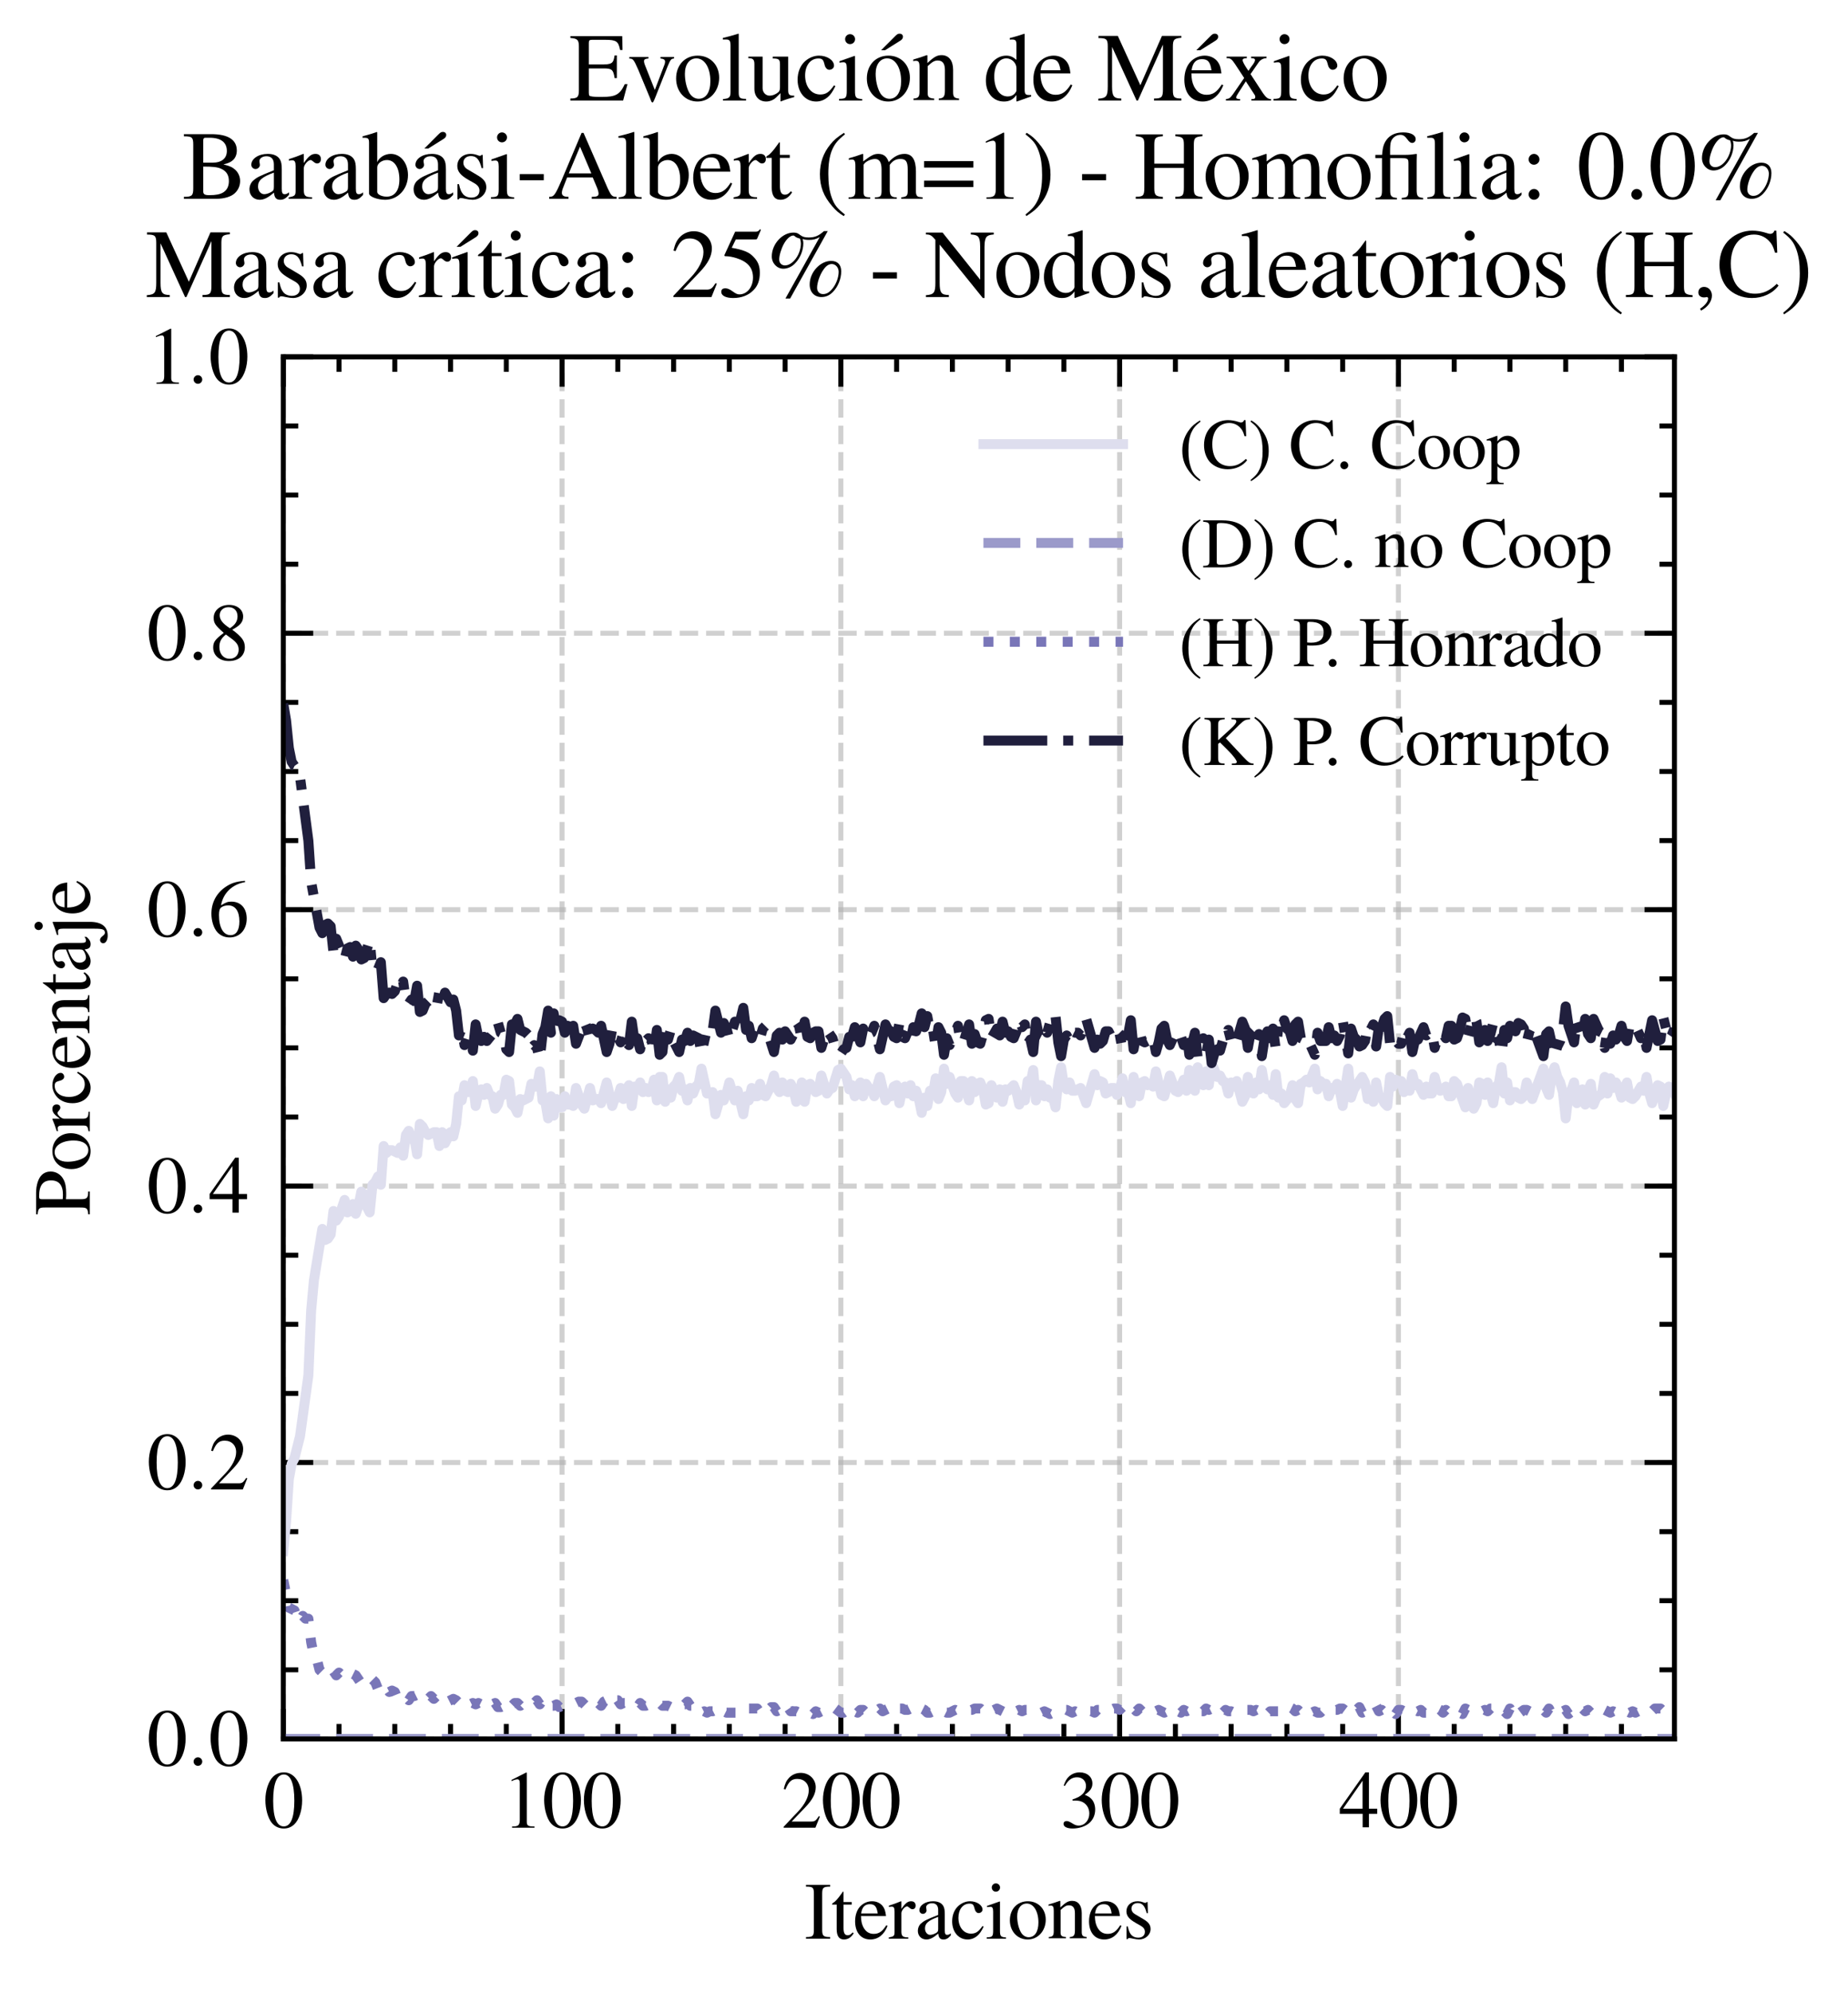 <?xml version="1.0" encoding="utf-8" standalone="no"?>
<!DOCTYPE svg PUBLIC "-//W3C//DTD SVG 1.1//EN"
  "http://www.w3.org/Graphics/SVG/1.1/DTD/svg11.dtd">
<svg xmlns:xlink="http://www.w3.org/1999/xlink" width="185.313pt" height="199.746pt" viewBox="0 0 185.313 199.746" xmlns="http://www.w3.org/2000/svg" version="1.1">
 <defs>
  <style type="text/css">*{stroke-linejoin: round; stroke-linecap: butt}</style>
 </defs>
 <g id="figure_1">
  <g id="patch_1">
   <path d="M -0 199.746 
L 185.313 199.746 
L 185.313 0 
L -0 0 
z
" style="fill: #ffffff"/>
  </g>
  <g id="axes_1">
   <g id="patch_2">
    <path d="M 28.407 174.388 
L 167.907 174.388 
L 167.907 35.788 
L 28.407 35.788 
z
" style="fill: #ffffff"/>
   </g>
   <g id="matplotlib.axis_1">
    <g id="xtick_1">
     <g id="line2d_1">
      <path d="M 28.407 174.388 
L 28.407 35.788 
" clip-path="url(#pd693a0a3bc)" style="fill: none; stroke-dasharray: 1.85,0.8; stroke-dashoffset: 0; stroke: #b0b0b0; stroke-opacity: 0.6; stroke-width: 0.5"/>
     </g>
     <g id="line2d_2">
      <defs>
       <path id="m94ca14b4d0" d="M 0 0 
L 0 -3 
" style="stroke: #000000; stroke-width: 0.5"/>
      </defs>
      <g>
       <use xlink:href="#m94ca14b4d0" x="28.407" y="174.388" style="stroke: #000000; stroke-width: 0.5"/>
      </g>
     </g>
     <g id="line2d_3">
      <defs>
       <path id="m3584f9c0be" d="M 0 0 
L 0 3 
" style="stroke: #000000; stroke-width: 0.5"/>
      </defs>
      <g>
       <use xlink:href="#m3584f9c0be" x="28.407" y="35.788" style="stroke: #000000; stroke-width: 0.5"/>
      </g>
     </g>
     <g id="text_1">
      <!-- $\mathdefault{0}$ -->
      <g transform="translate(26.414 183.292) scale(0.08 -0.08)">
       <defs>
        <path id="NimbusRomNo9L-Regu-30" d="M 1626 4352 
C 1274 4352 1005 4244 768 4020 
C 397 3661 154 2925 154 2176 
C 154 1479 365 730 666 372 
C 902 90 1229 -64 1600 -64 
C 1926 -64 2202 45 2432 269 
C 2803 621 3046 1364 3046 2138 
C 3046 3450 2464 4352 1626 4352 
z
M 1606 4186 
C 2144 4186 2432 3463 2432 2125 
C 2432 788 2150 103 1600 103 
C 1050 103 768 788 768 2119 
C 768 3476 1056 4186 1606 4186 
z
" transform="scale(0.016)"/>
       </defs>
       <use xlink:href="#NimbusRomNo9L-Regu-30" transform="scale(0.996)"/>
      </g>
     </g>
    </g>
    <g id="xtick_2">
     <g id="line2d_4">
      <path d="M 56.363 174.388 
L 56.363 35.788 
" clip-path="url(#pd693a0a3bc)" style="fill: none; stroke-dasharray: 1.85,0.8; stroke-dashoffset: 0; stroke: #b0b0b0; stroke-opacity: 0.6; stroke-width: 0.5"/>
     </g>
     <g id="line2d_5">
      <g>
       <use xlink:href="#m94ca14b4d0" x="56.363" y="174.388" style="stroke: #000000; stroke-width: 0.5"/>
      </g>
     </g>
     <g id="line2d_6">
      <g>
       <use xlink:href="#m3584f9c0be" x="56.363" y="35.788" style="stroke: #000000; stroke-width: 0.5"/>
      </g>
     </g>
     <g id="text_2">
      <!-- $\mathdefault{100}$ -->
      <g transform="translate(50.385 183.292) scale(0.08 -0.08)">
       <defs>
        <path id="NimbusRomNo9L-Regu-31" d="M 1862 4339 
L 710 3757 
L 710 3667 
C 787 3699 858 3725 883 3738 
C 998 3783 1107 3808 1171 3808 
C 1306 3808 1363 3711 1363 3505 
L 1363 592 
C 1363 379 1312 232 1210 173 
C 1114 116 1024 96 755 96 
L 755 0 
L 2522 0 
L 2522 96 
C 2016 96 1914 160 1914 470 
L 1914 4327 
L 1862 4339 
z
" transform="scale(0.016)"/>
       </defs>
       <use xlink:href="#NimbusRomNo9L-Regu-31" transform="scale(0.996)"/>
       <use xlink:href="#NimbusRomNo9L-Regu-30" transform="translate(49.813 0) scale(0.996)"/>
       <use xlink:href="#NimbusRomNo9L-Regu-30" transform="translate(99.626 0) scale(0.996)"/>
      </g>
     </g>
    </g>
    <g id="xtick_3">
     <g id="line2d_7">
      <path d="M 84.319 174.388 
L 84.319 35.788 
" clip-path="url(#pd693a0a3bc)" style="fill: none; stroke-dasharray: 1.85,0.8; stroke-dashoffset: 0; stroke: #b0b0b0; stroke-opacity: 0.6; stroke-width: 0.5"/>
     </g>
     <g id="line2d_8">
      <g>
       <use xlink:href="#m94ca14b4d0" x="84.319" y="174.388" style="stroke: #000000; stroke-width: 0.5"/>
      </g>
     </g>
     <g id="line2d_9">
      <g>
       <use xlink:href="#m3584f9c0be" x="84.319" y="35.788" style="stroke: #000000; stroke-width: 0.5"/>
      </g>
     </g>
     <g id="text_3">
      <!-- $\mathdefault{200}$ -->
      <g transform="translate(78.341 183.292) scale(0.08 -0.08)">
       <defs>
        <path id="NimbusRomNo9L-Regu-32" d="M 3040 875 
L 2957 907 
C 2720 544 2637 486 2349 486 
L 819 486 
L 1894 1609 
C 2464 2202 2714 2687 2714 3185 
C 2714 3823 2195 4313 1530 4313 
C 1178 4313 845 4173 608 3918 
C 403 3700 307 3496 198 3043 
L 333 3011 
C 589 3636 819 3840 1261 3840 
C 1798 3840 2163 3476 2163 2940 
C 2163 2443 1869 1850 1331 1282 
L 192 77 
L 192 0 
L 2688 0 
L 3040 875 
z
" transform="scale(0.016)"/>
       </defs>
       <use xlink:href="#NimbusRomNo9L-Regu-32" transform="scale(0.996)"/>
       <use xlink:href="#NimbusRomNo9L-Regu-30" transform="translate(49.813 0) scale(0.996)"/>
       <use xlink:href="#NimbusRomNo9L-Regu-30" transform="translate(99.626 0) scale(0.996)"/>
      </g>
     </g>
    </g>
    <g id="xtick_4">
     <g id="line2d_10">
      <path d="M 112.275 174.388 
L 112.275 35.788 
" clip-path="url(#pd693a0a3bc)" style="fill: none; stroke-dasharray: 1.85,0.8; stroke-dashoffset: 0; stroke: #b0b0b0; stroke-opacity: 0.6; stroke-width: 0.5"/>
     </g>
     <g id="line2d_11">
      <g>
       <use xlink:href="#m94ca14b4d0" x="112.275" y="174.388" style="stroke: #000000; stroke-width: 0.5"/>
      </g>
     </g>
     <g id="line2d_12">
      <g>
       <use xlink:href="#m3584f9c0be" x="112.275" y="35.788" style="stroke: #000000; stroke-width: 0.5"/>
      </g>
     </g>
     <g id="text_4">
      <!-- $\mathdefault{300}$ -->
      <g transform="translate(106.297 183.292) scale(0.08 -0.08)">
       <defs>
        <path id="NimbusRomNo9L-Regu-33" d="M 979 2138 
C 1357 2138 1504 2125 1658 2068 
C 2054 1927 2304 1562 2304 1120 
C 2304 583 1939 167 1466 167 
C 1293 167 1165 212 928 365 
C 736 480 627 525 518 525 
C 371 525 275 436 275 301 
C 275 77 550 -64 998 -64 
C 1491 -64 1997 103 2298 365 
C 2598 628 2765 999 2765 1428 
C 2765 1754 2662 2055 2477 2253 
C 2349 2394 2227 2471 1946 2592 
C 2387 2893 2547 3130 2547 3476 
C 2547 3994 2138 4352 1549 4352 
C 1229 4352 947 4244 717 4039 
C 525 3866 429 3699 288 3315 
L 384 3290 
C 646 3757 934 3968 1338 3968 
C 1754 3968 2042 3687 2042 3284 
C 2042 3053 1946 2823 1786 2663 
C 1594 2471 1414 2375 979 2221 
L 979 2138 
z
" transform="scale(0.016)"/>
       </defs>
       <use xlink:href="#NimbusRomNo9L-Regu-33" transform="scale(0.996)"/>
       <use xlink:href="#NimbusRomNo9L-Regu-30" transform="translate(49.813 0) scale(0.996)"/>
       <use xlink:href="#NimbusRomNo9L-Regu-30" transform="translate(99.626 0) scale(0.996)"/>
      </g>
     </g>
    </g>
    <g id="xtick_5">
     <g id="line2d_13">
      <path d="M 140.231 174.388 
L 140.231 35.788 
" clip-path="url(#pd693a0a3bc)" style="fill: none; stroke-dasharray: 1.85,0.8; stroke-dashoffset: 0; stroke: #b0b0b0; stroke-opacity: 0.6; stroke-width: 0.5"/>
     </g>
     <g id="line2d_14">
      <g>
       <use xlink:href="#m94ca14b4d0" x="140.231" y="174.388" style="stroke: #000000; stroke-width: 0.5"/>
      </g>
     </g>
     <g id="line2d_15">
      <g>
       <use xlink:href="#m3584f9c0be" x="140.231" y="35.788" style="stroke: #000000; stroke-width: 0.5"/>
      </g>
     </g>
     <g id="text_5">
      <!-- $\mathdefault{400}$ -->
      <g transform="translate(134.253 183.292) scale(0.08 -0.08)">
       <defs>
        <path id="NimbusRomNo9L-Regu-34" d="M 3021 1497 
L 2368 1497 
L 2368 4352 
L 2086 4352 
L 77 1497 
L 77 1088 
L 1875 1088 
L 1875 32 
L 2368 32 
L 2368 1088 
L 3021 1088 
L 3021 1497 
z
M 1869 1497 
L 333 1497 
L 1869 3698 
L 1869 1497 
z
" transform="scale(0.016)"/>
       </defs>
       <use xlink:href="#NimbusRomNo9L-Regu-34" transform="scale(0.996)"/>
       <use xlink:href="#NimbusRomNo9L-Regu-30" transform="translate(49.813 0) scale(0.996)"/>
       <use xlink:href="#NimbusRomNo9L-Regu-30" transform="translate(99.626 0) scale(0.996)"/>
      </g>
     </g>
    </g>
    <g id="xtick_6">
     <g id="line2d_16">
      <defs>
       <path id="md24e5b2651" d="M 0 0 
L 0 -1.5 
" style="stroke: #000000; stroke-width: 0.5"/>
      </defs>
      <g>
       <use xlink:href="#md24e5b2651" x="33.998" y="174.388" style="stroke: #000000; stroke-width: 0.5"/>
      </g>
     </g>
     <g id="line2d_17">
      <defs>
       <path id="m811a911e29" d="M 0 0 
L 0 1.5 
" style="stroke: #000000; stroke-width: 0.5"/>
      </defs>
      <g>
       <use xlink:href="#m811a911e29" x="33.998" y="35.788" style="stroke: #000000; stroke-width: 0.5"/>
      </g>
     </g>
    </g>
    <g id="xtick_7">
     <g id="line2d_18">
      <g>
       <use xlink:href="#md24e5b2651" x="39.589" y="174.388" style="stroke: #000000; stroke-width: 0.5"/>
      </g>
     </g>
     <g id="line2d_19">
      <g>
       <use xlink:href="#m811a911e29" x="39.589" y="35.788" style="stroke: #000000; stroke-width: 0.5"/>
      </g>
     </g>
    </g>
    <g id="xtick_8">
     <g id="line2d_20">
      <g>
       <use xlink:href="#md24e5b2651" x="45.18" y="174.388" style="stroke: #000000; stroke-width: 0.5"/>
      </g>
     </g>
     <g id="line2d_21">
      <g>
       <use xlink:href="#m811a911e29" x="45.18" y="35.788" style="stroke: #000000; stroke-width: 0.5"/>
      </g>
     </g>
    </g>
    <g id="xtick_9">
     <g id="line2d_22">
      <g>
       <use xlink:href="#md24e5b2651" x="50.772" y="174.388" style="stroke: #000000; stroke-width: 0.5"/>
      </g>
     </g>
     <g id="line2d_23">
      <g>
       <use xlink:href="#m811a911e29" x="50.772" y="35.788" style="stroke: #000000; stroke-width: 0.5"/>
      </g>
     </g>
    </g>
    <g id="xtick_10">
     <g id="line2d_24">
      <g>
       <use xlink:href="#md24e5b2651" x="61.954" y="174.388" style="stroke: #000000; stroke-width: 0.5"/>
      </g>
     </g>
     <g id="line2d_25">
      <g>
       <use xlink:href="#m811a911e29" x="61.954" y="35.788" style="stroke: #000000; stroke-width: 0.5"/>
      </g>
     </g>
    </g>
    <g id="xtick_11">
     <g id="line2d_26">
      <g>
       <use xlink:href="#md24e5b2651" x="67.545" y="174.388" style="stroke: #000000; stroke-width: 0.5"/>
      </g>
     </g>
     <g id="line2d_27">
      <g>
       <use xlink:href="#m811a911e29" x="67.545" y="35.788" style="stroke: #000000; stroke-width: 0.5"/>
      </g>
     </g>
    </g>
    <g id="xtick_12">
     <g id="line2d_28">
      <g>
       <use xlink:href="#md24e5b2651" x="73.136" y="174.388" style="stroke: #000000; stroke-width: 0.5"/>
      </g>
     </g>
     <g id="line2d_29">
      <g>
       <use xlink:href="#m811a911e29" x="73.136" y="35.788" style="stroke: #000000; stroke-width: 0.5"/>
      </g>
     </g>
    </g>
    <g id="xtick_13">
     <g id="line2d_30">
      <g>
       <use xlink:href="#md24e5b2651" x="78.728" y="174.388" style="stroke: #000000; stroke-width: 0.5"/>
      </g>
     </g>
     <g id="line2d_31">
      <g>
       <use xlink:href="#m811a911e29" x="78.728" y="35.788" style="stroke: #000000; stroke-width: 0.5"/>
      </g>
     </g>
    </g>
    <g id="xtick_14">
     <g id="line2d_32">
      <g>
       <use xlink:href="#md24e5b2651" x="89.91" y="174.388" style="stroke: #000000; stroke-width: 0.5"/>
      </g>
     </g>
     <g id="line2d_33">
      <g>
       <use xlink:href="#m811a911e29" x="89.91" y="35.788" style="stroke: #000000; stroke-width: 0.5"/>
      </g>
     </g>
    </g>
    <g id="xtick_15">
     <g id="line2d_34">
      <g>
       <use xlink:href="#md24e5b2651" x="95.501" y="174.388" style="stroke: #000000; stroke-width: 0.5"/>
      </g>
     </g>
     <g id="line2d_35">
      <g>
       <use xlink:href="#m811a911e29" x="95.501" y="35.788" style="stroke: #000000; stroke-width: 0.5"/>
      </g>
     </g>
    </g>
    <g id="xtick_16">
     <g id="line2d_36">
      <g>
       <use xlink:href="#md24e5b2651" x="101.092" y="174.388" style="stroke: #000000; stroke-width: 0.5"/>
      </g>
     </g>
     <g id="line2d_37">
      <g>
       <use xlink:href="#m811a911e29" x="101.092" y="35.788" style="stroke: #000000; stroke-width: 0.5"/>
      </g>
     </g>
    </g>
    <g id="xtick_17">
     <g id="line2d_38">
      <g>
       <use xlink:href="#md24e5b2651" x="106.683" y="174.388" style="stroke: #000000; stroke-width: 0.5"/>
      </g>
     </g>
     <g id="line2d_39">
      <g>
       <use xlink:href="#m811a911e29" x="106.683" y="35.788" style="stroke: #000000; stroke-width: 0.5"/>
      </g>
     </g>
    </g>
    <g id="xtick_18">
     <g id="line2d_40">
      <g>
       <use xlink:href="#md24e5b2651" x="117.866" y="174.388" style="stroke: #000000; stroke-width: 0.5"/>
      </g>
     </g>
     <g id="line2d_41">
      <g>
       <use xlink:href="#m811a911e29" x="117.866" y="35.788" style="stroke: #000000; stroke-width: 0.5"/>
      </g>
     </g>
    </g>
    <g id="xtick_19">
     <g id="line2d_42">
      <g>
       <use xlink:href="#md24e5b2651" x="123.457" y="174.388" style="stroke: #000000; stroke-width: 0.5"/>
      </g>
     </g>
     <g id="line2d_43">
      <g>
       <use xlink:href="#m811a911e29" x="123.457" y="35.788" style="stroke: #000000; stroke-width: 0.5"/>
      </g>
     </g>
    </g>
    <g id="xtick_20">
     <g id="line2d_44">
      <g>
       <use xlink:href="#md24e5b2651" x="129.048" y="174.388" style="stroke: #000000; stroke-width: 0.5"/>
      </g>
     </g>
     <g id="line2d_45">
      <g>
       <use xlink:href="#m811a911e29" x="129.048" y="35.788" style="stroke: #000000; stroke-width: 0.5"/>
      </g>
     </g>
    </g>
    <g id="xtick_21">
     <g id="line2d_46">
      <g>
       <use xlink:href="#md24e5b2651" x="134.639" y="174.388" style="stroke: #000000; stroke-width: 0.5"/>
      </g>
     </g>
     <g id="line2d_47">
      <g>
       <use xlink:href="#m811a911e29" x="134.639" y="35.788" style="stroke: #000000; stroke-width: 0.5"/>
      </g>
     </g>
    </g>
    <g id="xtick_22">
     <g id="line2d_48">
      <g>
       <use xlink:href="#md24e5b2651" x="145.822" y="174.388" style="stroke: #000000; stroke-width: 0.5"/>
      </g>
     </g>
     <g id="line2d_49">
      <g>
       <use xlink:href="#m811a911e29" x="145.822" y="35.788" style="stroke: #000000; stroke-width: 0.5"/>
      </g>
     </g>
    </g>
    <g id="xtick_23">
     <g id="line2d_50">
      <g>
       <use xlink:href="#md24e5b2651" x="151.413" y="174.388" style="stroke: #000000; stroke-width: 0.5"/>
      </g>
     </g>
     <g id="line2d_51">
      <g>
       <use xlink:href="#m811a911e29" x="151.413" y="35.788" style="stroke: #000000; stroke-width: 0.5"/>
      </g>
     </g>
    </g>
    <g id="xtick_24">
     <g id="line2d_52">
      <g>
       <use xlink:href="#md24e5b2651" x="157.004" y="174.388" style="stroke: #000000; stroke-width: 0.5"/>
      </g>
     </g>
     <g id="line2d_53">
      <g>
       <use xlink:href="#m811a911e29" x="157.004" y="35.788" style="stroke: #000000; stroke-width: 0.5"/>
      </g>
     </g>
    </g>
    <g id="xtick_25">
     <g id="line2d_54">
      <g>
       <use xlink:href="#md24e5b2651" x="162.595" y="174.388" style="stroke: #000000; stroke-width: 0.5"/>
      </g>
     </g>
     <g id="line2d_55">
      <g>
       <use xlink:href="#m811a911e29" x="162.595" y="35.788" style="stroke: #000000; stroke-width: 0.5"/>
      </g>
     </g>
    </g>
    <g id="text_6">
     <!-- Iteraciones -->
     <g transform="translate(80.675 194.421) scale(0.08 -0.08)">
      <defs>
       <path id="NimbusRomNo9L-Regu-49" d="M 736 689 
C 736 206 653 128 115 128 
L 115 0 
L 2016 0 
L 2016 128 
C 1491 128 1389 217 1389 688 
L 1389 3542 
C 1389 4012 1478 4096 2016 4096 
L 2016 4231 
L 115 4231 
L 115 4096 
C 659 4096 736 4026 736 3548 
L 736 689 
z
" transform="scale(0.016)"/>
       <path id="NimbusRomNo9L-Regu-74" d="M 1632 2880 
L 986 2880 
L 986 3622 
C 986 3686 979 3706 941 3706 
C 896 3648 858 3590 813 3526 
C 570 3174 294 2867 192 2841 
C 122 2794 83 2748 83 2715 
C 83 2695 90 2682 109 2682 
L 448 2682 
L 448 751 
C 448 212 640 -64 1018 -64 
C 1331 -64 1574 90 1786 423 
L 1702 493 
C 1568 333 1459 269 1318 269 
C 1082 269 986 443 986 847 
L 986 2682 
L 1632 2682 
L 1632 2880 
z
" transform="scale(0.016)"/>
       <path id="NimbusRomNo9L-Regu-65" d="M 2611 1053 
C 2304 564 2029 378 1619 378 
C 1254 378 979 564 794 930 
C 678 1174 634 1386 621 1779 
L 2592 1779 
C 2541 2193 2477 2377 2317 2581 
C 2125 2811 1830 2944 1498 2944 
C 1178 2944 877 2829 634 2611 
C 333 2349 160 1894 160 1370 
C 160 486 621 -64 1357 -64 
C 1965 -64 2445 315 2714 1008 
L 2611 1053 
z
M 634 1984 
C 704 2479 922 2714 1312 2714 
C 1702 2714 1856 2535 1939 1984 
L 634 1984 
z
" transform="scale(0.016)"/>
       <path id="NimbusRomNo9L-Regu-72" d="M 45 2496 
C 134 2515 192 2522 269 2522 
C 429 2522 486 2419 486 2138 
L 486 538 
C 486 218 442 173 32 96 
L 32 0 
L 1568 0 
L 1568 102 
C 1133 102 1024 199 1024 565 
L 1024 2013 
C 1024 2219 1299 2541 1472 2541 
C 1510 2541 1568 2509 1638 2445 
C 1741 2355 1811 2317 1894 2317 
C 2048 2317 2144 2426 2144 2605 
C 2144 2816 2010 2944 1792 2944 
C 1523 2944 1338 2797 1024 2343 
L 1024 2931 
L 992 2944 
C 653 2803 422 2721 45 2599 
L 45 2496 
z
" transform="scale(0.016)"/>
       <path id="NimbusRomNo9L-Regu-61" d="M 2829 423 
C 2720 333 2643 301 2547 301 
C 2400 301 2355 390 2355 672 
L 2355 1920 
C 2355 2253 2323 2438 2227 2592 
C 2086 2822 1811 2944 1434 2944 
C 832 2944 358 2630 358 2227 
C 358 2080 486 1952 634 1952 
C 787 1952 922 2080 922 2221 
C 922 2246 915 2278 909 2323 
C 896 2381 890 2432 890 2477 
C 890 2650 1094 2790 1350 2790 
C 1664 2790 1837 2605 1837 2259 
L 1837 1869 
C 851 1472 742 1421 467 1178 
C 326 1050 237 832 237 621 
C 237 218 518 -64 909 -64 
C 1190 -64 1453 70 1843 403 
C 1875 70 1990 -64 2253 -64 
C 2470 -64 2605 13 2829 256 
L 2829 423 
z
M 1837 783 
C 1837 584 1805 526 1670 449 
C 1517 359 1338 301 1203 301 
C 979 301 800 520 800 796 
L 800 822 
C 800 1201 1062 1433 1837 1715 
L 1837 783 
z
" transform="scale(0.016)"/>
       <path id="NimbusRomNo9L-Regu-63" d="M 2547 998 
C 2240 550 2010 397 1645 397 
C 1062 397 653 909 653 1645 
C 653 2304 1005 2758 1523 2758 
C 1754 2758 1837 2688 1901 2451 
L 1939 2310 
C 1990 2131 2106 2016 2240 2016 
C 2406 2016 2547 2138 2547 2285 
C 2547 2643 2099 2944 1562 2944 
C 1248 2944 922 2816 659 2586 
C 339 2304 160 1869 160 1363 
C 160 531 666 -64 1376 -64 
C 1664 -64 1920 38 2150 237 
C 2323 390 2445 563 2637 941 
L 2547 998 
z
" transform="scale(0.016)"/>
       <path id="NimbusRomNo9L-Regu-69" d="M 1120 2929 
L 128 2579 
L 128 2484 
L 179 2490 
C 256 2502 339 2509 397 2509 
C 550 2509 608 2406 608 2125 
L 608 640 
C 608 179 544 109 102 109 
L 102 0 
L 1619 0 
L 1619 96 
C 1197 128 1146 191 1146 650 
L 1146 2910 
L 1120 2929 
z
M 819 4352 
C 646 4352 499 4205 499 4026 
C 499 3847 640 3699 819 3699 
C 1005 3699 1152 3840 1152 4026 
C 1152 4205 1005 4352 819 4352 
z
" transform="scale(0.016)"/>
       <path id="NimbusRomNo9L-Regu-6f" d="M 1600 2944 
C 768 2944 186 2330 186 1446 
C 186 582 781 -64 1587 -64 
C 2394 -64 3008 614 3008 1498 
C 3008 2336 2419 2944 1600 2944 
z
M 1517 2765 
C 2054 2765 2432 2150 2432 1274 
C 2432 550 2144 115 1664 115 
C 1414 115 1178 269 1043 525 
C 864 858 762 1306 762 1760 
C 762 2368 1062 2765 1517 2765 
z
" transform="scale(0.016)"/>
       <path id="NimbusRomNo9L-Regu-6e" d="M 102 2579 
C 141 2598 205 2605 275 2605 
C 454 2605 512 2509 512 2195 
L 512 608 
C 512 243 442 154 115 128 
L 115 32 
L 1472 32 
L 1472 128 
C 1146 154 1050 230 1050 461 
L 1050 2259 
C 1357 2547 1498 2624 1709 2624 
C 2022 2624 2176 2426 2176 2003 
L 2176 666 
C 2176 262 2093 154 1773 128 
L 1773 32 
L 3104 32 
L 3104 128 
C 2790 160 2714 237 2714 550 
L 2714 2016 
C 2714 2618 2432 2976 1958 2976 
C 1664 2976 1466 2867 1030 2458 
L 1030 2963 
L 986 2976 
C 672 2861 454 2790 102 2688 
L 102 2579 
z
" transform="scale(0.016)"/>
       <path id="NimbusRomNo9L-Regu-73" d="M 2016 2010 
L 1990 2880 
L 1920 2880 
L 1907 2867 
C 1850 2822 1843 2816 1818 2816 
C 1779 2816 1715 2829 1645 2861 
C 1504 2915 1363 2944 1197 2944 
C 691 2944 326 2616 326 2154 
C 326 1796 531 1539 1075 1231 
L 1446 1020 
C 1670 892 1779 737 1779 539 
C 1779 256 1574 77 1248 77 
C 1030 77 832 159 710 298 
C 576 455 518 600 435 960 
L 333 960 
L 333 -39 
L 416 -39 
C 461 33 486 48 563 48 
C 621 48 710 35 858 -2 
C 1037 -39 1210 -64 1325 -64 
C 1818 -64 2227 308 2227 757 
C 2227 1077 2074 1289 1690 1520 
L 998 1930 
C 819 2033 723 2194 723 2367 
C 723 2624 922 2803 1216 2803 
C 1581 2803 1773 2583 1920 2010 
L 2016 2010 
z
" transform="scale(0.016)"/>
      </defs>
      <use xlink:href="#NimbusRomNo9L-Regu-49" transform="scale(0.996)"/>
      <use xlink:href="#NimbusRomNo9L-Regu-74" transform="translate(33.175 0) scale(0.996)"/>
      <use xlink:href="#NimbusRomNo9L-Regu-65" transform="translate(60.87 0) scale(0.996)"/>
      <use xlink:href="#NimbusRomNo9L-Regu-72" transform="translate(105.104 0) scale(0.996)"/>
      <use xlink:href="#NimbusRomNo9L-Regu-61" transform="translate(138.279 0) scale(0.996)"/>
      <use xlink:href="#NimbusRomNo9L-Regu-63" transform="translate(182.513 0) scale(0.996)"/>
      <use xlink:href="#NimbusRomNo9L-Regu-69" transform="translate(226.746 0) scale(0.996)"/>
      <use xlink:href="#NimbusRomNo9L-Regu-6f" transform="translate(254.442 0) scale(0.996)"/>
      <use xlink:href="#NimbusRomNo9L-Regu-6e" transform="translate(304.255 0) scale(0.996)"/>
      <use xlink:href="#NimbusRomNo9L-Regu-65" transform="translate(354.068 0) scale(0.996)"/>
      <use xlink:href="#NimbusRomNo9L-Regu-73" transform="translate(398.301 0) scale(0.996)"/>
     </g>
    </g>
   </g>
   <g id="matplotlib.axis_2">
    <g id="ytick_1">
     <g id="line2d_56">
      <path d="M 28.407 174.388 
L 167.907 174.388 
" clip-path="url(#pd693a0a3bc)" style="fill: none; stroke-dasharray: 1.85,0.8; stroke-dashoffset: 0; stroke: #b0b0b0; stroke-opacity: 0.6; stroke-width: 0.5"/>
     </g>
     <g id="line2d_57">
      <defs>
       <path id="m3f6f694509" d="M 0 0 
L 3 0 
" style="stroke: #000000; stroke-width: 0.5"/>
      </defs>
      <g>
       <use xlink:href="#m3f6f694509" x="28.407" y="174.388" style="stroke: #000000; stroke-width: 0.5"/>
      </g>
     </g>
     <g id="line2d_58">
      <defs>
       <path id="m41861f26be" d="M 0 0 
L -3 0 
" style="stroke: #000000; stroke-width: 0.5"/>
      </defs>
      <g>
       <use xlink:href="#m41861f26be" x="167.907" y="174.388" style="stroke: #000000; stroke-width: 0.5"/>
      </g>
     </g>
     <g id="text_7">
      <!-- $\mathdefault{0.0}$ -->
      <g transform="translate(14.729 177.09) scale(0.08 -0.08)">
       <defs>
        <path id="CMMI10-3a" d="M 1229 338 
C 1229 522 1075 675 890 675 
C 704 675 550 522 550 338 
C 550 153 704 0 890 0 
C 1075 0 1229 153 1229 338 
z
" transform="scale(0.016)"/>
       </defs>
       <use xlink:href="#NimbusRomNo9L-Regu-30" transform="scale(0.996)"/>
       <use xlink:href="#CMMI10-3a" transform="translate(49.813 0) scale(0.996)"/>
       <use xlink:href="#NimbusRomNo9L-Regu-30" transform="translate(77.409 0) scale(0.996)"/>
      </g>
     </g>
    </g>
    <g id="ytick_2">
     <g id="line2d_59">
      <path d="M 28.407 146.668 
L 167.907 146.668 
" clip-path="url(#pd693a0a3bc)" style="fill: none; stroke-dasharray: 1.85,0.8; stroke-dashoffset: 0; stroke: #b0b0b0; stroke-opacity: 0.6; stroke-width: 0.5"/>
     </g>
     <g id="line2d_60">
      <g>
       <use xlink:href="#m3f6f694509" x="28.407" y="146.668" style="stroke: #000000; stroke-width: 0.5"/>
      </g>
     </g>
     <g id="line2d_61">
      <g>
       <use xlink:href="#m41861f26be" x="167.907" y="146.668" style="stroke: #000000; stroke-width: 0.5"/>
      </g>
     </g>
     <g id="text_8">
      <!-- $\mathdefault{0.2}$ -->
      <g transform="translate(14.729 149.37) scale(0.08 -0.08)">
       <use xlink:href="#NimbusRomNo9L-Regu-30" transform="scale(0.996)"/>
       <use xlink:href="#CMMI10-3a" transform="translate(49.813 0) scale(0.996)"/>
       <use xlink:href="#NimbusRomNo9L-Regu-32" transform="translate(77.409 0) scale(0.996)"/>
      </g>
     </g>
    </g>
    <g id="ytick_3">
     <g id="line2d_62">
      <path d="M 28.407 118.948 
L 167.907 118.948 
" clip-path="url(#pd693a0a3bc)" style="fill: none; stroke-dasharray: 1.85,0.8; stroke-dashoffset: 0; stroke: #b0b0b0; stroke-opacity: 0.6; stroke-width: 0.5"/>
     </g>
     <g id="line2d_63">
      <g>
       <use xlink:href="#m3f6f694509" x="28.407" y="118.948" style="stroke: #000000; stroke-width: 0.5"/>
      </g>
     </g>
     <g id="line2d_64">
      <g>
       <use xlink:href="#m41861f26be" x="167.907" y="118.948" style="stroke: #000000; stroke-width: 0.5"/>
      </g>
     </g>
     <g id="text_9">
      <!-- $\mathdefault{0.4}$ -->
      <g transform="translate(14.729 121.65) scale(0.08 -0.08)">
       <use xlink:href="#NimbusRomNo9L-Regu-30" transform="scale(0.996)"/>
       <use xlink:href="#CMMI10-3a" transform="translate(49.813 0) scale(0.996)"/>
       <use xlink:href="#NimbusRomNo9L-Regu-34" transform="translate(77.409 0) scale(0.996)"/>
      </g>
     </g>
    </g>
    <g id="ytick_4">
     <g id="line2d_65">
      <path d="M 28.407 91.228 
L 167.907 91.228 
" clip-path="url(#pd693a0a3bc)" style="fill: none; stroke-dasharray: 1.85,0.8; stroke-dashoffset: 0; stroke: #b0b0b0; stroke-opacity: 0.6; stroke-width: 0.5"/>
     </g>
     <g id="line2d_66">
      <g>
       <use xlink:href="#m3f6f694509" x="28.407" y="91.228" style="stroke: #000000; stroke-width: 0.5"/>
      </g>
     </g>
     <g id="line2d_67">
      <g>
       <use xlink:href="#m41861f26be" x="167.907" y="91.228" style="stroke: #000000; stroke-width: 0.5"/>
      </g>
     </g>
     <g id="text_10">
      <!-- $\mathdefault{0.6}$ -->
      <g transform="translate(14.729 93.93) scale(0.08 -0.08)">
       <defs>
        <path id="NimbusRomNo9L-Regu-36" d="M 2854 4391 
C 2125 4327 1754 4205 1286 3879 
C 595 3386 218 2656 218 1802 
C 218 1248 390 688 666 370 
C 909 89 1254 -64 1651 -64 
C 2445 -64 2995 541 2995 1421 
C 2995 2236 2528 2752 1792 2752 
C 1510 2752 1376 2707 973 2464 
C 1146 3431 1862 4122 2867 4288 
L 2854 4391 
z
M 1549 2458 
C 2099 2458 2419 2000 2419 1204 
C 2419 504 2170 116 1722 116 
C 1158 116 813 714 813 1700 
C 813 2025 864 2203 992 2299 
C 1126 2400 1325 2458 1549 2458 
z
" transform="scale(0.016)"/>
       </defs>
       <use xlink:href="#NimbusRomNo9L-Regu-30" transform="scale(0.996)"/>
       <use xlink:href="#CMMI10-3a" transform="translate(49.813 0) scale(0.996)"/>
       <use xlink:href="#NimbusRomNo9L-Regu-36" transform="translate(77.409 0) scale(0.996)"/>
      </g>
     </g>
    </g>
    <g id="ytick_5">
     <g id="line2d_68">
      <path d="M 28.407 63.508 
L 167.907 63.508 
" clip-path="url(#pd693a0a3bc)" style="fill: none; stroke-dasharray: 1.85,0.8; stroke-dashoffset: 0; stroke: #b0b0b0; stroke-opacity: 0.6; stroke-width: 0.5"/>
     </g>
     <g id="line2d_69">
      <g>
       <use xlink:href="#m3f6f694509" x="28.407" y="63.508" style="stroke: #000000; stroke-width: 0.5"/>
      </g>
     </g>
     <g id="line2d_70">
      <g>
       <use xlink:href="#m41861f26be" x="167.907" y="63.508" style="stroke: #000000; stroke-width: 0.5"/>
      </g>
     </g>
     <g id="text_11">
      <!-- $\mathdefault{0.8}$ -->
      <g transform="translate(14.729 66.21) scale(0.08 -0.08)">
       <defs>
        <path id="NimbusRomNo9L-Regu-38" d="M 1856 2400 
C 2490 2740 2714 3008 2714 3444 
C 2714 3968 2253 4352 1613 4352 
C 915 4352 397 3924 397 3341 
C 397 2925 518 2740 1190 2151 
C 499 1626 358 1428 358 992 
C 358 372 864 -64 1587 -64 
C 2355 -64 2848 359 2848 1018 
C 2848 1511 2630 1824 1856 2400 
z
M 1741 1741 
C 2208 1408 2362 1178 2362 820 
C 2362 404 2074 116 1658 116 
C 1171 116 845 487 845 1044 
C 845 1453 986 1722 1357 2023 
L 1741 1741 
z
M 1670 2516 
C 1101 2887 870 3181 870 3540 
C 870 3911 1158 4173 1562 4173 
C 1997 4173 2272 3892 2272 3450 
C 2272 3085 2093 2797 1728 2554 
C 1696 2535 1696 2535 1670 2516 
z
" transform="scale(0.016)"/>
       </defs>
       <use xlink:href="#NimbusRomNo9L-Regu-30" transform="scale(0.996)"/>
       <use xlink:href="#CMMI10-3a" transform="translate(49.813 0) scale(0.996)"/>
       <use xlink:href="#NimbusRomNo9L-Regu-38" transform="translate(77.409 0) scale(0.996)"/>
      </g>
     </g>
    </g>
    <g id="ytick_6">
     <g id="line2d_71">
      <path d="M 28.407 35.788 
L 167.907 35.788 
" clip-path="url(#pd693a0a3bc)" style="fill: none; stroke-dasharray: 1.85,0.8; stroke-dashoffset: 0; stroke: #b0b0b0; stroke-opacity: 0.6; stroke-width: 0.5"/>
     </g>
     <g id="line2d_72">
      <g>
       <use xlink:href="#m3f6f694509" x="28.407" y="35.788" style="stroke: #000000; stroke-width: 0.5"/>
      </g>
     </g>
     <g id="line2d_73">
      <g>
       <use xlink:href="#m41861f26be" x="167.907" y="35.788" style="stroke: #000000; stroke-width: 0.5"/>
      </g>
     </g>
     <g id="text_12">
      <!-- $\mathdefault{1.0}$ -->
      <g transform="translate(14.729 38.49) scale(0.08 -0.08)">
       <use xlink:href="#NimbusRomNo9L-Regu-31" transform="scale(0.996)"/>
       <use xlink:href="#CMMI10-3a" transform="translate(49.813 0) scale(0.996)"/>
       <use xlink:href="#NimbusRomNo9L-Regu-30" transform="translate(77.409 0) scale(0.996)"/>
      </g>
     </g>
    </g>
    <g id="ytick_7">
     <g id="line2d_74">
      <defs>
       <path id="ma6a56d218f" d="M 0 0 
L 1.5 0 
" style="stroke: #000000; stroke-width: 0.5"/>
      </defs>
      <g>
       <use xlink:href="#ma6a56d218f" x="28.407" y="167.458" style="stroke: #000000; stroke-width: 0.5"/>
      </g>
     </g>
     <g id="line2d_75">
      <defs>
       <path id="m1989da64f6" d="M 0 0 
L -1.5 0 
" style="stroke: #000000; stroke-width: 0.5"/>
      </defs>
      <g>
       <use xlink:href="#m1989da64f6" x="167.907" y="167.458" style="stroke: #000000; stroke-width: 0.5"/>
      </g>
     </g>
    </g>
    <g id="ytick_8">
     <g id="line2d_76">
      <g>
       <use xlink:href="#ma6a56d218f" x="28.407" y="160.528" style="stroke: #000000; stroke-width: 0.5"/>
      </g>
     </g>
     <g id="line2d_77">
      <g>
       <use xlink:href="#m1989da64f6" x="167.907" y="160.528" style="stroke: #000000; stroke-width: 0.5"/>
      </g>
     </g>
    </g>
    <g id="ytick_9">
     <g id="line2d_78">
      <g>
       <use xlink:href="#ma6a56d218f" x="28.407" y="153.598" style="stroke: #000000; stroke-width: 0.5"/>
      </g>
     </g>
     <g id="line2d_79">
      <g>
       <use xlink:href="#m1989da64f6" x="167.907" y="153.598" style="stroke: #000000; stroke-width: 0.5"/>
      </g>
     </g>
    </g>
    <g id="ytick_10">
     <g id="line2d_80">
      <g>
       <use xlink:href="#ma6a56d218f" x="28.407" y="139.738" style="stroke: #000000; stroke-width: 0.5"/>
      </g>
     </g>
     <g id="line2d_81">
      <g>
       <use xlink:href="#m1989da64f6" x="167.907" y="139.738" style="stroke: #000000; stroke-width: 0.5"/>
      </g>
     </g>
    </g>
    <g id="ytick_11">
     <g id="line2d_82">
      <g>
       <use xlink:href="#ma6a56d218f" x="28.407" y="132.808" style="stroke: #000000; stroke-width: 0.5"/>
      </g>
     </g>
     <g id="line2d_83">
      <g>
       <use xlink:href="#m1989da64f6" x="167.907" y="132.808" style="stroke: #000000; stroke-width: 0.5"/>
      </g>
     </g>
    </g>
    <g id="ytick_12">
     <g id="line2d_84">
      <g>
       <use xlink:href="#ma6a56d218f" x="28.407" y="125.878" style="stroke: #000000; stroke-width: 0.5"/>
      </g>
     </g>
     <g id="line2d_85">
      <g>
       <use xlink:href="#m1989da64f6" x="167.907" y="125.878" style="stroke: #000000; stroke-width: 0.5"/>
      </g>
     </g>
    </g>
    <g id="ytick_13">
     <g id="line2d_86">
      <g>
       <use xlink:href="#ma6a56d218f" x="28.407" y="112.018" style="stroke: #000000; stroke-width: 0.5"/>
      </g>
     </g>
     <g id="line2d_87">
      <g>
       <use xlink:href="#m1989da64f6" x="167.907" y="112.018" style="stroke: #000000; stroke-width: 0.5"/>
      </g>
     </g>
    </g>
    <g id="ytick_14">
     <g id="line2d_88">
      <g>
       <use xlink:href="#ma6a56d218f" x="28.407" y="105.088" style="stroke: #000000; stroke-width: 0.5"/>
      </g>
     </g>
     <g id="line2d_89">
      <g>
       <use xlink:href="#m1989da64f6" x="167.907" y="105.088" style="stroke: #000000; stroke-width: 0.5"/>
      </g>
     </g>
    </g>
    <g id="ytick_15">
     <g id="line2d_90">
      <g>
       <use xlink:href="#ma6a56d218f" x="28.407" y="98.158" style="stroke: #000000; stroke-width: 0.5"/>
      </g>
     </g>
     <g id="line2d_91">
      <g>
       <use xlink:href="#m1989da64f6" x="167.907" y="98.158" style="stroke: #000000; stroke-width: 0.5"/>
      </g>
     </g>
    </g>
    <g id="ytick_16">
     <g id="line2d_92">
      <g>
       <use xlink:href="#ma6a56d218f" x="28.407" y="84.298" style="stroke: #000000; stroke-width: 0.5"/>
      </g>
     </g>
     <g id="line2d_93">
      <g>
       <use xlink:href="#m1989da64f6" x="167.907" y="84.298" style="stroke: #000000; stroke-width: 0.5"/>
      </g>
     </g>
    </g>
    <g id="ytick_17">
     <g id="line2d_94">
      <g>
       <use xlink:href="#ma6a56d218f" x="28.407" y="77.368" style="stroke: #000000; stroke-width: 0.5"/>
      </g>
     </g>
     <g id="line2d_95">
      <g>
       <use xlink:href="#m1989da64f6" x="167.907" y="77.368" style="stroke: #000000; stroke-width: 0.5"/>
      </g>
     </g>
    </g>
    <g id="ytick_18">
     <g id="line2d_96">
      <g>
       <use xlink:href="#ma6a56d218f" x="28.407" y="70.438" style="stroke: #000000; stroke-width: 0.5"/>
      </g>
     </g>
     <g id="line2d_97">
      <g>
       <use xlink:href="#m1989da64f6" x="167.907" y="70.438" style="stroke: #000000; stroke-width: 0.5"/>
      </g>
     </g>
    </g>
    <g id="ytick_19">
     <g id="line2d_98">
      <g>
       <use xlink:href="#ma6a56d218f" x="28.407" y="56.578" style="stroke: #000000; stroke-width: 0.5"/>
      </g>
     </g>
     <g id="line2d_99">
      <g>
       <use xlink:href="#m1989da64f6" x="167.907" y="56.578" style="stroke: #000000; stroke-width: 0.5"/>
      </g>
     </g>
    </g>
    <g id="ytick_20">
     <g id="line2d_100">
      <g>
       <use xlink:href="#ma6a56d218f" x="28.407" y="49.648" style="stroke: #000000; stroke-width: 0.5"/>
      </g>
     </g>
     <g id="line2d_101">
      <g>
       <use xlink:href="#m1989da64f6" x="167.907" y="49.648" style="stroke: #000000; stroke-width: 0.5"/>
      </g>
     </g>
    </g>
    <g id="ytick_21">
     <g id="line2d_102">
      <g>
       <use xlink:href="#ma6a56d218f" x="28.407" y="42.718" style="stroke: #000000; stroke-width: 0.5"/>
      </g>
     </g>
     <g id="line2d_103">
      <g>
       <use xlink:href="#m1989da64f6" x="167.907" y="42.718" style="stroke: #000000; stroke-width: 0.5"/>
      </g>
     </g>
    </g>
    <g id="text_13">
     <!-- Porcentaje -->
     <g transform="translate(9.004 121.909) rotate(-90) scale(0.08 -0.08)">
      <defs>
       <path id="NimbusRomNo9L-Regu-50" d="M 1293 1875 
C 1459 1856 1568 1856 1734 1856 
C 2234 1856 2579 1919 2854 2072 
C 3238 2274 3469 2660 3469 3078 
C 3469 3344 3379 3584 3206 3768 
C 2950 4047 2394 4224 1792 4224 
L 102 4224 
L 102 4102 
C 576 4051 640 3987 640 3528 
L 640 766 
C 640 230 589 166 102 122 
L 102 0 
L 1894 0 
L 1894 128 
C 1389 128 1293 218 1293 693 
L 1293 1875 
z
M 1293 3772 
C 1293 3943 1338 3987 1510 3987 
C 2374 3987 2771 3690 2771 3040 
C 2771 2428 2394 2112 1658 2112 
C 1530 2112 1440 2119 1293 2131 
L 1293 3772 
z
" transform="scale(0.016)"/>
       <path id="NimbusRomNo9L-Regu-6a" d="M 1235 2907 
L 1203 2926 
C 826 2779 582 2697 205 2581 
L 205 2479 
L 237 2485 
C 333 2498 429 2498 493 2498 
C 640 2498 698 2389 698 2115 
L 698 -304 
C 698 -788 678 -948 608 -1075 
C 570 -1139 480 -1191 390 -1191 
C 294 -1191 230 -1146 122 -1011 
C 6 -864 -83 -807 -186 -807 
C -333 -807 -448 -915 -448 -1056 
C -448 -1261 -192 -1408 154 -1408 
C 858 -1408 1235 -923 1235 -15 
L 1235 2907 
z
M 909 4352 
C 736 4352 589 4205 589 4026 
C 589 3847 730 3699 909 3699 
C 1094 3699 1242 3840 1242 4026 
C 1242 4205 1094 4352 909 4352 
z
" transform="scale(0.016)"/>
      </defs>
      <use xlink:href="#NimbusRomNo9L-Regu-50" transform="scale(0.996)"/>
      <use xlink:href="#NimbusRomNo9L-Regu-6f" transform="translate(55.392 0) scale(0.996)"/>
      <use xlink:href="#NimbusRomNo9L-Regu-72" transform="translate(105.205 0) scale(0.996)"/>
      <use xlink:href="#NimbusRomNo9L-Regu-63" transform="translate(138.38 0) scale(0.996)"/>
      <use xlink:href="#NimbusRomNo9L-Regu-65" transform="translate(182.614 0) scale(0.996)"/>
      <use xlink:href="#NimbusRomNo9L-Regu-6e" transform="translate(226.847 0) scale(0.996)"/>
      <use xlink:href="#NimbusRomNo9L-Regu-74" transform="translate(276.66 0) scale(0.996)"/>
      <use xlink:href="#NimbusRomNo9L-Regu-61" transform="translate(304.356 0) scale(0.996)"/>
      <use xlink:href="#NimbusRomNo9L-Regu-6a" transform="translate(348.589 0) scale(0.996)"/>
      <use xlink:href="#NimbusRomNo9L-Regu-65" transform="translate(376.284 0) scale(0.996)"/>
     </g>
    </g>
   </g>
   <g id="line2d_104">
    <path d="M 28.407 155.538 
L 28.686 152.628 
L 28.966 148.331 
L 29.246 146.807 
L 29.525 146.252 
L 30.084 144.035 
L 30.923 137.936 
L 31.202 131.422 
L 31.482 128.373 
L 32.321 123.245 
L 32.6 124.353 
L 32.88 124.215 
L 33.159 123.799 
L 33.439 121.443 
L 33.718 122.413 
L 33.998 121.997 
L 34.557 120.334 
L 34.837 121.581 
L 35.116 121.443 
L 35.396 120.75 
L 35.675 121.72 
L 35.955 120.888 
L 36.235 119.502 
L 36.514 119.78 
L 36.794 121.027 
L 37.073 121.581 
L 37.353 118.809 
L 37.632 118.532 
L 37.912 117.978 
L 38.191 118.809 
L 38.471 114.929 
L 38.751 115.622 
L 39.03 115.344 
L 39.31 115.344 
L 39.869 115.622 
L 40.148 115.067 
L 40.428 115.899 
L 40.707 113.82 
L 40.987 113.404 
L 41.267 114.236 
L 41.546 114.097 
L 41.826 115.76 
L 42.105 112.711 
L 42.385 112.988 
L 42.664 113.543 
L 42.944 113.82 
L 43.503 113.543 
L 43.783 113.543 
L 44.062 114.929 
L 44.342 113.543 
L 44.621 114.651 
L 45.18 113.543 
L 45.46 113.958 
L 45.74 112.711 
L 46.019 109.939 
L 46.299 110.355 
L 46.578 108.83 
L 46.858 109.523 
L 47.137 109.523 
L 47.417 108.414 
L 47.696 110.909 
L 47.976 109.662 
L 48.256 109.246 
L 48.535 109.8 
L 48.815 109.107 
L 49.094 109.8 
L 49.374 109.939 
L 49.653 111.186 
L 49.933 110.771 
L 50.212 109.8 
L 50.492 109.8 
L 50.772 108.276 
L 51.051 108.414 
L 51.331 110.771 
L 51.61 111.048 
L 51.89 111.602 
L 52.169 110.216 
L 52.449 110.355 
L 53.008 110.078 
L 53.288 108.692 
L 53.567 108.969 
L 53.847 108.969 
L 54.126 107.444 
L 54.406 110.355 
L 54.685 110.493 
L 54.965 112.157 
L 55.245 109.939 
L 55.524 111.879 
L 55.804 110.216 
L 56.083 111.048 
L 56.363 111.048 
L 56.642 109.939 
L 56.922 110.771 
L 57.201 110.771 
L 57.481 110.909 
L 57.761 109.107 
L 58.32 110.771 
L 58.599 111.186 
L 59.158 109.107 
L 59.438 110.355 
L 59.717 110.216 
L 59.997 110.216 
L 60.277 110.632 
L 60.836 108.553 
L 61.395 110.909 
L 61.674 110.078 
L 61.954 110.078 
L 62.234 109.107 
L 62.513 110.216 
L 62.793 109.246 
L 63.072 108.83 
L 63.352 110.909 
L 63.631 108.969 
L 63.911 109.246 
L 64.19 108.553 
L 64.47 109.523 
L 64.75 109.107 
L 65.029 109.523 
L 65.309 109.385 
L 65.588 108.276 
L 65.868 110.355 
L 66.147 107.999 
L 66.427 107.999 
L 66.706 110.493 
L 66.986 109.246 
L 67.266 110.078 
L 67.545 108.969 
L 67.825 108.692 
L 68.104 107.999 
L 68.384 109.385 
L 68.663 109.246 
L 68.943 110.355 
L 69.222 109.107 
L 69.502 109.662 
L 69.782 108.969 
L 70.061 108.692 
L 70.341 107.167 
L 70.9 109.662 
L 71.179 109.662 
L 71.459 109.523 
L 71.739 111.741 
L 72.298 109.8 
L 72.577 110.355 
L 72.857 109.662 
L 73.136 108.553 
L 73.695 110.355 
L 73.975 109.385 
L 74.534 111.741 
L 74.814 109.939 
L 75.093 110.355 
L 75.373 109.107 
L 75.652 109.939 
L 75.932 109.939 
L 76.211 108.692 
L 76.491 109.8 
L 76.771 109.939 
L 77.33 108.83 
L 77.609 107.86 
L 77.889 109.107 
L 78.168 109.523 
L 78.448 108.553 
L 78.728 109.385 
L 79.007 109.523 
L 79.287 108.692 
L 79.566 109.246 
L 79.846 110.493 
L 80.125 109.939 
L 80.405 108.553 
L 80.684 110.493 
L 80.964 108.83 
L 81.244 108.692 
L 81.803 109.523 
L 82.082 109.385 
L 82.362 107.86 
L 82.921 109.662 
L 83.2 109.246 
L 83.48 109.107 
L 84.039 107.306 
L 84.319 107.167 
L 84.878 107.999 
L 85.157 109.246 
L 85.437 108.83 
L 85.716 109.939 
L 85.996 108.969 
L 86.276 108.553 
L 86.555 109.939 
L 86.835 108.692 
L 87.114 109.107 
L 87.394 109.246 
L 87.673 109.939 
L 88.233 107.999 
L 88.792 110.355 
L 89.071 109.939 
L 89.351 109.939 
L 89.63 108.969 
L 89.91 108.83 
L 90.189 110.632 
L 90.469 109.246 
L 90.749 108.969 
L 91.028 109.662 
L 91.308 108.83 
L 91.587 109.939 
L 91.867 109.385 
L 92.146 110.216 
L 92.426 111.602 
L 92.705 110.078 
L 92.985 110.909 
L 93.265 109.385 
L 93.544 109.8 
L 93.824 108.137 
L 94.103 110.216 
L 94.383 109.523 
L 94.662 107.167 
L 94.942 108.692 
L 95.221 107.999 
L 95.781 109.662 
L 96.06 110.078 
L 96.34 108.414 
L 96.619 108.414 
L 97.178 110.355 
L 97.458 108.414 
L 97.738 109.523 
L 98.017 108.692 
L 98.297 108.553 
L 98.576 109.246 
L 98.856 110.771 
L 99.135 110.632 
L 99.415 108.83 
L 99.974 110.078 
L 100.254 109.246 
L 100.533 110.493 
L 100.813 109.246 
L 101.092 109.385 
L 101.651 108.83 
L 101.931 109.523 
L 102.21 110.771 
L 102.49 109.939 
L 102.77 110.355 
L 103.049 108.414 
L 103.329 108.692 
L 103.608 107.306 
L 103.888 110.355 
L 104.167 108.83 
L 104.447 108.83 
L 104.727 109.939 
L 105.006 109.246 
L 105.286 110.078 
L 105.565 109.939 
L 105.845 111.048 
L 106.124 108.414 
L 106.404 107.028 
L 106.683 108.83 
L 106.963 109.246 
L 107.243 108.553 
L 107.522 109.385 
L 107.802 109.385 
L 108.361 109.107 
L 108.92 110.632 
L 109.759 107.721 
L 110.038 108.83 
L 110.318 108.414 
L 110.597 108.553 
L 110.877 109.662 
L 111.156 109.523 
L 111.436 109.107 
L 111.715 109.107 
L 111.995 109.8 
L 112.275 109.385 
L 112.554 108.137 
L 112.834 109.523 
L 113.113 109.523 
L 113.393 110.632 
L 113.672 107.999 
L 113.952 109.246 
L 114.232 109.939 
L 114.511 108.553 
L 114.791 108.414 
L 115.07 108.83 
L 115.35 108.692 
L 115.629 108.969 
L 115.909 107.444 
L 116.468 109.8 
L 116.748 109.939 
L 117.307 107.86 
L 117.866 109.385 
L 118.145 109.523 
L 118.704 108.276 
L 118.984 109.385 
L 119.264 107.306 
L 119.823 109.385 
L 120.102 107.028 
L 120.382 108.553 
L 120.661 108.83 
L 120.941 107.444 
L 121.22 108.83 
L 121.5 106.613 
L 122.059 107.999 
L 122.339 107.86 
L 122.618 108.414 
L 122.898 108.553 
L 123.177 109.662 
L 123.457 108.553 
L 123.737 108.969 
L 124.016 108.414 
L 124.575 110.493 
L 124.855 109.939 
L 125.134 107.999 
L 125.414 109.523 
L 125.693 109.662 
L 125.973 108.553 
L 126.253 109.246 
L 126.532 107.306 
L 126.812 108.969 
L 127.091 109.246 
L 127.371 108.83 
L 127.65 109.8 
L 127.93 107.721 
L 128.209 110.078 
L 128.489 109.662 
L 128.769 110.632 
L 129.328 109.939 
L 129.607 108.83 
L 129.887 110.216 
L 130.166 110.632 
L 130.446 108.692 
L 130.726 108.553 
L 131.005 108.276 
L 131.285 108.553 
L 131.844 107.167 
L 132.123 109.246 
L 132.403 108.414 
L 132.682 108.692 
L 132.962 108.692 
L 133.242 109.939 
L 133.521 109.107 
L 133.801 109.246 
L 134.08 108.692 
L 134.36 109.385 
L 134.639 110.909 
L 135.198 107.167 
L 135.478 110.078 
L 135.758 109.246 
L 136.596 107.999 
L 136.876 108.553 
L 137.155 110.216 
L 137.435 109.662 
L 137.714 110.493 
L 137.994 108.553 
L 138.274 109.939 
L 138.553 110.078 
L 138.833 110.632 
L 139.112 110.909 
L 139.392 107.999 
L 139.671 108.969 
L 139.951 108.276 
L 140.231 108.414 
L 140.51 108.414 
L 140.79 109.523 
L 141.069 108.83 
L 141.349 109.385 
L 141.628 107.721 
L 141.908 108.83 
L 142.187 108.692 
L 142.747 109.8 
L 143.026 108.969 
L 143.306 109.662 
L 143.585 109.662 
L 143.865 107.999 
L 144.144 109.107 
L 144.424 109.385 
L 144.983 108.969 
L 145.263 109.939 
L 145.542 109.939 
L 145.822 108.414 
L 146.101 108.692 
L 146.94 111.048 
L 147.219 109.107 
L 147.779 111.186 
L 148.058 110.632 
L 148.338 108.553 
L 148.617 108.692 
L 148.897 109.8 
L 149.176 108.553 
L 149.736 110.632 
L 150.015 108.969 
L 150.295 108.692 
L 150.574 107.028 
L 150.854 109.662 
L 151.133 108.553 
L 151.413 110.355 
L 151.692 109.523 
L 151.972 109.523 
L 152.252 110.078 
L 152.531 110.216 
L 152.811 109.939 
L 153.09 108.553 
L 153.649 110.216 
L 154.768 107.167 
L 155.047 109.107 
L 155.327 109.8 
L 155.606 107.86 
L 155.886 107.028 
L 156.165 107.999 
L 156.445 108.553 
L 156.725 109.523 
L 157.004 112.157 
L 157.284 109.8 
L 157.563 109.385 
L 157.843 108.553 
L 158.122 110.632 
L 158.681 109.246 
L 158.961 110.771 
L 159.241 109.385 
L 159.52 108.692 
L 159.8 110.771 
L 160.079 110.078 
L 160.638 109.662 
L 160.918 107.999 
L 161.197 109.662 
L 161.477 108.137 
L 161.757 109.107 
L 162.036 108.553 
L 162.316 109.107 
L 162.595 110.078 
L 162.875 109.107 
L 163.154 108.553 
L 163.434 110.078 
L 163.713 110.216 
L 163.993 109.939 
L 164.552 108.969 
L 164.832 109.385 
L 165.111 107.999 
L 165.391 109.662 
L 165.67 110.632 
L 166.23 108.83 
L 166.509 108.969 
L 166.789 110.909 
L 167.068 109.662 
L 167.348 108.969 
L 167.627 109.107 
L 167.907 109.662 
L 167.907 109.662 
" clip-path="url(#pd693a0a3bc)" style="fill: none; stroke: #dedeee; stroke-linecap: square"/>
   </g>
   <g id="line2d_105">
    <path d="M 28.407 174.388 
L 167.907 174.388 
L 167.907 174.388 
" clip-path="url(#pd693a0a3bc)" style="fill: none; stroke-dasharray: 3.7,1.6; stroke-dashoffset: 0; stroke: #9b9aca"/>
   </g>
   <g id="line2d_106">
    <path d="M 28.407 158.449 
L 28.966 161.221 
L 29.525 161.498 
L 29.805 162.33 
L 30.084 162.607 
L 30.364 162.053 
L 30.643 162.33 
L 30.923 162.33 
L 31.202 164.686 
L 31.482 166.072 
L 31.762 166.349 
L 32.041 167.458 
L 32.321 167.735 
L 32.6 167.458 
L 33.159 167.874 
L 33.439 167.597 
L 33.718 168.012 
L 33.998 167.735 
L 34.278 168.012 
L 34.557 168.012 
L 34.837 167.874 
L 35.116 168.151 
L 35.396 167.874 
L 35.675 168.012 
L 36.235 168.844 
L 36.794 168.567 
L 37.073 168.705 
L 37.353 168.428 
L 37.632 168.705 
L 37.912 169.398 
L 38.191 169.26 
L 38.471 169.537 
L 38.751 169.26 
L 39.03 169.676 
L 39.31 169.537 
L 39.589 169.676 
L 39.869 170.369 
L 40.148 170.369 
L 40.428 170.23 
L 40.707 170.23 
L 40.987 170.507 
L 41.267 170.091 
L 41.546 170.091 
L 41.826 169.953 
L 42.105 170.369 
L 42.385 170.23 
L 42.664 170.369 
L 42.944 170.369 
L 43.223 170.091 
L 43.503 170.369 
L 43.783 170.091 
L 44.062 170.23 
L 44.342 170.507 
L 44.621 170.369 
L 44.901 170.646 
L 45.46 170.369 
L 45.74 170.507 
L 46.299 171.062 
L 46.578 170.923 
L 46.858 171.062 
L 47.417 170.784 
L 47.696 170.923 
L 47.976 170.784 
L 48.256 170.923 
L 48.535 170.784 
L 48.815 171.062 
L 49.094 170.784 
L 49.374 170.923 
L 49.653 170.784 
L 49.933 171.2 
L 50.212 171.2 
L 50.492 171.062 
L 50.772 171.062 
L 51.051 170.646 
L 51.331 171.062 
L 51.61 170.784 
L 51.89 170.784 
L 52.169 171.062 
L 52.449 170.784 
L 52.729 170.784 
L 53.008 170.646 
L 53.288 170.784 
L 53.567 170.784 
L 53.847 170.507 
L 54.126 170.923 
L 54.406 170.507 
L 54.685 171.062 
L 55.524 171.062 
L 55.804 170.923 
L 56.083 171.2 
L 56.363 171.062 
L 56.642 171.062 
L 57.201 170.784 
L 57.761 170.784 
L 58.04 170.646 
L 58.32 170.646 
L 58.879 171.2 
L 59.158 171.2 
L 59.438 171.062 
L 59.717 171.062 
L 59.997 170.784 
L 60.277 171.062 
L 60.556 170.646 
L 60.836 170.507 
L 61.115 170.091 
L 61.395 170.507 
L 61.954 170.507 
L 62.234 170.923 
L 62.513 170.784 
L 62.793 170.784 
L 63.072 170.923 
L 63.352 171.2 
L 63.911 171.2 
L 64.19 170.784 
L 64.47 171.062 
L 64.75 171.062 
L 65.029 170.923 
L 65.309 170.923 
L 65.588 170.784 
L 65.868 170.923 
L 66.147 170.784 
L 66.427 171.062 
L 66.986 171.062 
L 67.266 171.2 
L 67.545 171.2 
L 67.825 170.923 
L 68.104 171.062 
L 68.384 170.923 
L 68.663 170.923 
L 68.943 170.646 
L 69.222 171.062 
L 69.502 171.062 
L 69.782 171.616 
L 70.061 171.755 
L 70.341 171.755 
L 70.62 171.616 
L 70.9 171.755 
L 71.179 171.616 
L 71.459 171.616 
L 71.739 171.477 
L 72.018 171.2 
L 72.298 171.2 
L 72.577 171.616 
L 72.857 171.755 
L 73.975 171.755 
L 74.255 171.616 
L 74.534 171.755 
L 74.814 171.339 
L 75.932 171.339 
L 76.211 171.755 
L 76.491 171.616 
L 76.771 171.755 
L 77.33 171.2 
L 77.609 171.2 
L 77.889 171.616 
L 78.168 171.477 
L 78.448 171.755 
L 78.728 171.755 
L 79.007 171.2 
L 79.287 171.616 
L 79.846 171.616 
L 80.125 171.755 
L 80.405 171.755 
L 80.684 171.616 
L 80.964 171.755 
L 81.244 171.755 
L 81.523 171.893 
L 81.803 171.616 
L 82.082 171.755 
L 82.641 171.477 
L 82.921 171.616 
L 83.2 171.616 
L 83.48 171.339 
L 83.76 171.339 
L 84.319 171.755 
L 84.598 171.755 
L 85.157 171.339 
L 85.437 171.755 
L 85.716 171.616 
L 85.996 171.755 
L 86.276 171.477 
L 86.555 171.477 
L 86.835 171.755 
L 87.673 171.755 
L 88.233 171.339 
L 88.512 171.616 
L 89.351 171.2 
L 89.63 171.616 
L 89.91 171.616 
L 90.189 171.339 
L 90.469 171.339 
L 90.749 171.477 
L 91.028 171.477 
L 91.308 171.339 
L 91.867 171.755 
L 92.146 171.616 
L 92.426 171.339 
L 92.705 171.477 
L 92.985 171.755 
L 93.265 171.755 
L 94.103 171.339 
L 94.942 171.755 
L 95.221 171.755 
L 95.781 171.477 
L 96.06 171.616 
L 96.899 171.616 
L 97.178 171.477 
L 97.458 171.477 
L 97.738 171.339 
L 98.297 171.339 
L 98.576 171.616 
L 98.856 171.477 
L 99.135 171.755 
L 99.974 171.339 
L 100.813 171.755 
L 101.092 171.755 
L 101.372 171.477 
L 101.651 171.616 
L 101.931 171.616 
L 102.21 171.477 
L 102.49 171.616 
L 102.77 171.477 
L 103.049 171.477 
L 103.608 171.755 
L 103.888 171.755 
L 104.167 171.893 
L 104.727 171.616 
L 105.286 171.893 
L 105.845 171.616 
L 106.404 171.616 
L 106.683 171.477 
L 106.963 171.477 
L 107.522 171.755 
L 107.802 171.616 
L 108.081 171.755 
L 108.361 171.616 
L 108.64 171.755 
L 108.92 171.755 
L 109.199 171.616 
L 109.479 171.616 
L 109.759 171.755 
L 110.038 171.477 
L 110.318 171.477 
L 110.597 171.616 
L 110.877 171.477 
L 111.156 171.616 
L 111.715 171.339 
L 111.995 171.339 
L 112.275 171.477 
L 112.554 171.2 
L 113.113 171.2 
L 113.393 171.616 
L 113.672 171.339 
L 113.952 171.616 
L 114.232 171.339 
L 114.511 171.616 
L 114.791 171.616 
L 115.07 171.339 
L 115.629 171.616 
L 115.909 171.616 
L 116.188 171.477 
L 116.748 171.755 
L 117.027 171.616 
L 117.307 171.893 
L 117.586 171.616 
L 118.145 171.616 
L 118.425 171.755 
L 118.704 171.477 
L 118.984 171.616 
L 119.543 171.339 
L 119.823 171.616 
L 120.102 171.477 
L 120.382 171.616 
L 120.661 171.616 
L 120.941 171.339 
L 121.22 171.477 
L 121.5 171.339 
L 121.78 171.477 
L 122.059 171.339 
L 122.339 171.339 
L 122.618 171.755 
L 122.898 171.477 
L 123.177 171.616 
L 123.457 171.616 
L 123.737 171.755 
L 124.296 171.755 
L 124.855 171.477 
L 125.414 171.477 
L 125.693 171.616 
L 125.973 171.477 
L 126.253 171.616 
L 126.532 171.339 
L 126.812 171.477 
L 127.091 171.893 
L 127.371 171.616 
L 128.209 171.616 
L 128.489 171.477 
L 128.769 171.616 
L 129.048 171.2 
L 129.328 171.2 
L 129.607 171.339 
L 129.887 171.616 
L 130.166 171.477 
L 130.446 171.755 
L 130.726 171.755 
L 131.005 171.477 
L 131.285 171.477 
L 131.564 171.755 
L 131.844 171.616 
L 132.123 171.755 
L 132.403 171.755 
L 132.682 171.477 
L 132.962 171.477 
L 133.242 171.616 
L 133.521 171.339 
L 133.801 171.477 
L 134.08 171.477 
L 134.36 171.339 
L 134.639 171.339 
L 135.198 171.755 
L 135.478 171.339 
L 135.758 171.339 
L 136.037 171.477 
L 136.317 171.2 
L 136.596 171.755 
L 137.155 171.477 
L 137.435 171.616 
L 137.994 171.062 
L 138.274 171.616 
L 138.553 171.477 
L 138.833 171.755 
L 139.112 171.755 
L 139.392 171.893 
L 139.671 171.616 
L 139.951 171.893 
L 140.231 171.477 
L 140.51 171.477 
L 140.79 171.616 
L 141.349 171.616 
L 141.628 171.339 
L 142.187 171.616 
L 142.467 171.477 
L 142.747 171.755 
L 143.026 171.755 
L 143.306 171.339 
L 143.585 171.477 
L 143.865 171.477 
L 144.144 171.339 
L 144.424 171.477 
L 144.703 171.755 
L 144.983 171.477 
L 145.263 171.755 
L 145.542 171.755 
L 145.822 171.893 
L 146.101 171.755 
L 146.381 171.755 
L 146.66 171.893 
L 146.94 171.339 
L 147.219 171.477 
L 147.499 171.339 
L 147.779 171.477 
L 148.338 171.477 
L 148.617 171.616 
L 148.897 171.477 
L 149.176 171.616 
L 149.456 171.339 
L 149.736 171.339 
L 150.295 171.616 
L 150.574 171.893 
L 150.854 171.616 
L 151.133 171.893 
L 151.413 171.339 
L 151.692 171.893 
L 151.972 171.616 
L 152.252 171.893 
L 152.811 171.477 
L 153.09 171.477 
L 153.37 171.616 
L 153.649 171.477 
L 153.929 171.477 
L 154.208 171.616 
L 154.488 171.477 
L 154.768 171.477 
L 155.047 171.755 
L 155.327 171.339 
L 155.606 171.893 
L 155.886 171.616 
L 156.725 171.616 
L 157.004 171.477 
L 157.284 171.893 
L 157.843 171.477 
L 158.402 171.755 
L 158.681 171.339 
L 158.961 171.616 
L 159.241 171.477 
L 159.52 171.755 
L 159.8 171.616 
L 160.079 171.616 
L 160.359 171.339 
L 160.638 171.339 
L 161.477 171.755 
L 161.757 171.616 
L 162.036 171.755 
L 162.316 171.616 
L 162.595 171.616 
L 162.875 171.477 
L 163.434 171.755 
L 163.713 171.616 
L 163.993 171.755 
L 164.552 171.477 
L 164.832 171.616 
L 165.111 171.477 
L 165.391 171.477 
L 165.67 171.616 
L 165.95 171.339 
L 166.509 171.339 
L 166.789 171.616 
L 167.348 171.339 
L 167.907 171.755 
L 167.907 171.755 
" clip-path="url(#pd693a0a3bc)" style="fill: none; stroke-dasharray: 1,1.65; stroke-dashoffset: 0; stroke: #7976b8"/>
   </g>
   <g id="line2d_107">
    <path d="M 28.407 70.577 
L 28.686 72.24 
L 28.966 75.012 
L 29.246 76.398 
L 29.525 76.814 
L 29.805 76.952 
L 30.084 77.922 
L 30.923 84.298 
L 31.202 88.456 
L 32.041 93.03 
L 32.321 93.584 
L 32.6 92.753 
L 32.88 92.614 
L 33.159 92.891 
L 33.439 95.525 
L 33.718 94.139 
L 34.557 96.218 
L 34.837 95.109 
L 35.116 94.97 
L 35.396 95.94 
L 35.675 94.832 
L 35.955 95.247 
L 36.235 96.218 
L 36.514 96.079 
L 37.073 94.277 
L 37.353 97.326 
L 37.632 97.326 
L 37.912 97.188 
L 38.191 96.495 
L 38.471 100.098 
L 38.751 99.683 
L 39.03 99.544 
L 39.31 99.683 
L 39.589 99.405 
L 39.869 98.574 
L 40.148 99.128 
L 40.428 98.435 
L 40.707 100.514 
L 40.987 100.653 
L 41.267 100.237 
L 41.546 100.376 
L 41.826 98.851 
L 42.105 101.484 
L 42.385 101.346 
L 42.664 100.653 
L 42.944 100.376 
L 43.223 100.791 
L 43.503 100.653 
L 43.783 100.93 
L 44.062 99.405 
L 44.342 100.514 
L 44.621 99.544 
L 45.18 100.514 
L 45.46 100.237 
L 45.74 101.346 
L 46.019 103.841 
L 46.299 103.148 
L 46.578 104.811 
L 46.858 103.979 
L 47.137 104.118 
L 47.417 105.365 
L 47.696 102.732 
L 47.976 104.118 
L 48.256 104.395 
L 48.535 103.979 
L 48.815 104.395 
L 49.374 103.702 
L 49.653 102.593 
L 49.933 102.593 
L 50.212 103.563 
L 50.492 103.702 
L 50.772 105.227 
L 51.051 105.504 
L 51.331 102.732 
L 51.61 102.732 
L 51.89 102.177 
L 52.169 103.286 
L 52.729 103.563 
L 53.008 103.841 
L 53.288 105.088 
L 53.567 104.811 
L 53.847 105.088 
L 54.126 106.197 
L 54.406 103.702 
L 54.685 103.009 
L 54.965 101.346 
L 55.245 103.563 
L 55.524 101.623 
L 55.804 103.425 
L 56.083 102.316 
L 56.363 102.455 
L 56.642 103.563 
L 56.922 102.87 
L 57.201 103.009 
L 57.481 102.87 
L 57.761 104.672 
L 58.599 102.455 
L 58.879 103.148 
L 59.158 104.256 
L 59.438 103.148 
L 59.717 103.286 
L 59.997 103.563 
L 60.277 102.87 
L 60.836 105.504 
L 61.115 104.672 
L 61.395 103.148 
L 61.674 103.979 
L 61.954 103.979 
L 62.234 104.534 
L 62.513 103.563 
L 62.793 104.534 
L 63.072 104.811 
L 63.352 102.455 
L 63.631 104.395 
L 63.911 104.118 
L 64.19 105.227 
L 64.47 103.979 
L 64.75 104.395 
L 65.029 104.118 
L 65.309 104.256 
L 65.588 105.504 
L 65.868 103.286 
L 66.147 105.781 
L 66.427 105.504 
L 66.706 103.009 
L 66.986 104.256 
L 67.266 103.286 
L 67.545 104.395 
L 68.104 105.504 
L 68.384 104.256 
L 68.663 104.395 
L 68.943 103.563 
L 69.222 104.395 
L 69.502 103.841 
L 70.061 104.118 
L 70.341 105.642 
L 70.9 103.148 
L 71.459 103.425 
L 71.739 101.346 
L 72.298 103.563 
L 72.577 102.593 
L 72.857 103.148 
L 73.136 104.256 
L 73.695 102.455 
L 73.975 103.425 
L 74.534 101.069 
L 74.814 103.286 
L 75.093 102.87 
L 75.373 104.118 
L 75.652 103.286 
L 75.932 103.286 
L 76.211 104.118 
L 76.491 103.148 
L 76.771 102.87 
L 77.609 105.504 
L 77.889 103.841 
L 78.168 103.563 
L 78.448 104.256 
L 78.728 103.425 
L 79.287 104.256 
L 79.566 103.702 
L 79.846 102.455 
L 80.125 102.87 
L 80.405 104.256 
L 80.684 102.455 
L 80.964 103.979 
L 81.244 104.118 
L 81.523 103.563 
L 81.803 103.425 
L 82.082 103.425 
L 82.362 105.088 
L 82.921 103.286 
L 83.48 104.118 
L 83.76 105.088 
L 84.039 105.642 
L 84.319 105.642 
L 84.598 105.227 
L 84.878 105.088 
L 85.157 103.979 
L 85.437 103.979 
L 85.716 103.009 
L 86.276 104.534 
L 86.555 103.148 
L 86.835 104.118 
L 87.114 103.702 
L 87.394 103.563 
L 87.673 102.87 
L 88.233 105.227 
L 88.792 102.732 
L 89.071 103.286 
L 89.351 103.425 
L 89.63 103.979 
L 89.91 104.118 
L 90.189 102.593 
L 90.469 103.979 
L 90.749 104.118 
L 91.028 103.425 
L 91.308 104.395 
L 91.587 103.009 
L 91.867 103.425 
L 92.146 102.732 
L 92.426 101.623 
L 92.705 103.009 
L 92.985 101.9 
L 93.265 103.425 
L 93.544 103.148 
L 93.824 104.949 
L 94.103 103.009 
L 94.383 103.563 
L 94.662 105.781 
L 94.942 104.118 
L 95.221 104.811 
L 96.06 102.87 
L 96.34 104.534 
L 96.619 104.534 
L 97.178 102.732 
L 97.458 104.672 
L 97.738 103.702 
L 98.017 104.534 
L 98.297 104.672 
L 98.576 103.702 
L 98.856 102.316 
L 99.135 102.177 
L 99.415 104.118 
L 99.974 103.148 
L 100.254 103.841 
L 100.533 102.455 
L 100.813 103.563 
L 101.092 103.425 
L 101.372 103.979 
L 101.651 104.118 
L 101.931 103.425 
L 102.21 102.316 
L 102.49 103.009 
L 102.77 102.732 
L 103.049 104.672 
L 103.329 104.256 
L 103.608 105.504 
L 103.888 102.455 
L 104.167 103.841 
L 104.447 103.979 
L 104.727 103.009 
L 105.006 103.563 
L 105.286 102.593 
L 105.565 102.87 
L 105.845 101.9 
L 106.124 104.534 
L 106.404 105.92 
L 106.683 104.256 
L 106.963 103.841 
L 107.243 104.395 
L 107.522 103.425 
L 107.802 103.563 
L 108.081 103.563 
L 108.361 103.841 
L 108.92 102.177 
L 109.759 105.088 
L 110.038 104.256 
L 110.318 104.672 
L 110.597 104.395 
L 110.877 103.425 
L 111.156 103.425 
L 111.436 103.979 
L 111.715 104.118 
L 111.995 103.425 
L 112.275 103.702 
L 112.554 105.227 
L 112.834 103.841 
L 113.113 103.841 
L 113.393 102.316 
L 113.672 105.227 
L 113.952 103.702 
L 114.232 103.286 
L 114.511 104.395 
L 114.791 104.534 
L 115.07 104.395 
L 115.35 104.395 
L 115.629 103.979 
L 115.909 105.504 
L 116.188 104.534 
L 116.468 103.148 
L 116.748 102.87 
L 117.027 104.256 
L 117.307 104.811 
L 117.866 103.563 
L 118.145 103.425 
L 118.425 103.979 
L 118.704 104.811 
L 118.984 103.563 
L 119.264 105.781 
L 119.823 103.563 
L 120.102 106.058 
L 120.382 104.395 
L 120.661 104.118 
L 120.941 105.781 
L 121.22 104.256 
L 121.5 106.613 
L 121.78 105.642 
L 122.059 105.227 
L 122.339 105.365 
L 122.618 104.395 
L 122.898 104.534 
L 123.177 103.286 
L 123.457 104.395 
L 123.737 103.841 
L 124.016 104.395 
L 124.575 102.455 
L 124.855 103.148 
L 125.134 105.088 
L 125.414 103.563 
L 125.693 103.286 
L 125.973 104.534 
L 126.253 103.702 
L 126.532 105.92 
L 126.812 104.118 
L 127.091 103.425 
L 127.371 104.118 
L 127.65 103.148 
L 127.93 105.227 
L 128.209 102.87 
L 128.489 103.425 
L 128.769 102.316 
L 129.048 103.148 
L 129.328 103.425 
L 129.607 104.395 
L 129.887 102.732 
L 130.166 102.455 
L 130.446 104.118 
L 130.726 104.256 
L 131.005 104.811 
L 131.285 104.534 
L 131.844 105.781 
L 132.123 103.563 
L 132.403 104.395 
L 132.962 104.395 
L 133.242 103.009 
L 133.521 104.118 
L 133.801 103.841 
L 134.08 104.395 
L 134.36 103.841 
L 134.639 102.316 
L 135.198 105.642 
L 135.478 103.148 
L 135.758 103.979 
L 136.037 104.256 
L 136.317 104.949 
L 136.596 104.811 
L 136.876 104.395 
L 137.155 102.87 
L 137.435 103.286 
L 137.714 102.732 
L 137.994 104.949 
L 138.274 103.009 
L 138.553 103.009 
L 138.833 102.177 
L 139.112 101.9 
L 139.392 104.672 
L 139.671 103.979 
L 140.231 104.672 
L 140.51 104.672 
L 140.79 103.425 
L 141.069 104.118 
L 141.349 103.563 
L 141.628 105.504 
L 141.908 104.256 
L 142.187 104.256 
L 142.747 103.009 
L 143.026 103.841 
L 143.585 103.425 
L 143.865 105.088 
L 144.144 104.118 
L 144.424 103.702 
L 144.703 103.702 
L 144.983 104.118 
L 145.263 102.87 
L 145.542 102.87 
L 145.822 104.256 
L 146.101 104.118 
L 146.381 103.286 
L 146.66 102.039 
L 146.94 102.177 
L 147.219 103.979 
L 147.779 101.9 
L 148.058 102.455 
L 148.338 104.534 
L 148.617 104.256 
L 148.897 103.286 
L 149.176 104.395 
L 149.456 103.702 
L 149.736 102.593 
L 150.015 104.118 
L 150.295 104.256 
L 150.574 105.642 
L 150.854 103.286 
L 151.133 104.118 
L 151.413 102.87 
L 151.972 103.425 
L 152.252 102.593 
L 152.531 102.732 
L 152.811 103.148 
L 153.09 104.534 
L 153.37 103.425 
L 153.649 102.87 
L 154.768 105.92 
L 155.047 103.702 
L 155.327 103.425 
L 155.886 105.92 
L 156.165 104.949 
L 156.445 104.395 
L 156.725 103.425 
L 157.004 100.93 
L 157.284 102.87 
L 157.843 104.534 
L 158.122 102.316 
L 158.681 103.979 
L 158.961 102.177 
L 159.241 103.702 
L 159.52 104.118 
L 159.8 102.177 
L 160.359 103.425 
L 160.638 103.563 
L 160.918 105.088 
L 161.197 103.286 
L 161.477 104.672 
L 161.757 103.841 
L 162.036 104.256 
L 162.316 103.841 
L 162.595 102.87 
L 162.875 103.979 
L 163.154 104.395 
L 163.434 102.732 
L 163.713 102.732 
L 163.993 102.87 
L 164.552 104.118 
L 164.832 103.563 
L 165.111 105.088 
L 165.67 102.316 
L 166.23 104.395 
L 166.509 104.256 
L 166.789 102.039 
L 167.348 104.256 
L 167.627 103.841 
L 167.907 103.148 
L 167.907 103.148 
" clip-path="url(#pd693a0a3bc)" style="fill: none; stroke-dasharray: 6.4,1.6,1,1.6; stroke-dashoffset: 0; stroke: #201f3d"/>
   </g>
   <g id="patch_3">
    <path d="M 28.407 174.388 
L 28.407 35.788 
" style="fill: none; stroke: #000000; stroke-width: 0.5; stroke-linejoin: miter; stroke-linecap: square"/>
   </g>
   <g id="patch_4">
    <path d="M 167.907 174.388 
L 167.907 35.788 
" style="fill: none; stroke: #000000; stroke-width: 0.5; stroke-linejoin: miter; stroke-linecap: square"/>
   </g>
   <g id="patch_5">
    <path d="M 28.407 174.388 
L 167.907 174.388 
" style="fill: none; stroke: #000000; stroke-width: 0.5; stroke-linejoin: miter; stroke-linecap: square"/>
   </g>
   <g id="patch_6">
    <path d="M 28.407 35.788 
L 167.907 35.788 
" style="fill: none; stroke: #000000; stroke-width: 0.5; stroke-linejoin: miter; stroke-linecap: square"/>
   </g>
   <g id="text_14">
    <!-- Evolución de México -->
    <g transform="translate(57.079 10.084) scale(0.096 -0.096)">
     <defs>
      <path id="NimbusRomNo9L-Regu-45" d="M 3821 1078 
L 3642 1078 
C 3322 389 3046 237 2131 237 
L 1958 237 
C 1645 237 1376 269 1331 315 
C 1299 334 1286 404 1286 514 
L 1286 2106 
L 2272 2106 
C 2797 2106 2893 2020 2976 1472 
L 3123 1472 
L 3123 2957 
L 2976 2957 
C 2931 2703 2906 2610 2835 2523 
C 2752 2417 2573 2368 2272 2368 
L 1286 2368 
L 1286 3766 
C 1286 3943 1325 3981 1498 3981 
L 2362 3981 
C 3085 3981 3226 3886 3334 3314 
L 3494 3314 
L 3475 4224 
L 77 4224 
L 77 4102 
C 550 4064 634 3974 634 3525 
L 634 679 
C 634 230 544 134 77 134 
L 77 0 
L 3533 0 
L 3821 1078 
z
" transform="scale(0.016)"/>
      <path id="NimbusRomNo9L-Regu-76" d="M 3053 2854 
L 2163 2854 
L 2163 2758 
C 2368 2739 2464 2675 2464 2552 
C 2464 2488 2451 2424 2426 2359 
L 1792 695 
L 1139 2340 
C 1101 2431 1082 2520 1082 2578 
C 1082 2694 1152 2739 1376 2758 
L 1376 2854 
L 122 2854 
L 122 2752 
C 365 2752 410 2688 704 2024 
L 1472 175 
C 1485 137 1504 91 1523 40 
C 1562 -76 1600 -128 1638 -128 
C 1677 -128 1722 -44 1818 193 
L 2637 2257 
C 2822 2694 2861 2739 3053 2758 
L 3053 2854 
z
" transform="scale(0.016)"/>
      <path id="NimbusRomNo9L-Regu-6c" d="M 122 4000 
L 160 4000 
C 230 4000 307 4000 358 4000 
C 563 4000 627 3910 627 3610 
L 627 557 
C 627 211 538 128 134 96 
L 134 0 
L 1645 0 
L 1645 109 
C 1242 109 1165 173 1165 528 
L 1165 4371 
L 1139 4384 
C 806 4275 563 4211 122 4103 
L 122 4000 
z
" transform="scale(0.016)"/>
      <path id="NimbusRomNo9L-Regu-75" d="M 3066 320 
L 3034 320 
C 2739 320 2669 390 2669 685 
L 2669 2880 
L 1658 2880 
L 1658 2758 
C 2054 2758 2131 2694 2131 2375 
L 2131 875 
C 2131 697 2099 607 2010 537 
C 1837 397 1638 320 1446 320 
C 1197 320 992 537 992 805 
L 992 2880 
L 58 2880 
L 58 2778 
C 365 2778 454 2682 454 2387 
L 454 770 
C 454 263 762 -64 1229 -64 
C 1466 -64 1715 38 1888 211 
L 2163 486 
L 2163 -45 
L 2189 -58 
C 2509 70 2739 141 3066 230 
L 3066 320 
z
" transform="scale(0.016)"/>
      <path id="NimbusRomNo9L-Regu-b4" d="M 851 3264 
L 1837 3882 
C 1971 3964 2029 4047 2029 4148 
C 2029 4275 1946 4352 1805 4352 
C 1709 4352 1651 4320 1536 4206 
L 595 3264 
L 851 3264 
z
" transform="scale(0.016)"/>
      <path id="NimbusRomNo9L-Regu-64" d="M 2202 -64 
L 3142 269 
L 3142 365 
C 3027 365 3014 365 2995 365 
C 2765 365 2714 435 2714 731 
L 2714 4364 
L 2682 4377 
C 2374 4268 2150 4204 1741 4096 
L 1741 3994 
C 1792 4000 1830 4000 1882 4000 
C 2118 4000 2176 3936 2176 3672 
L 2176 2669 
C 1933 2874 1760 2944 1504 2944 
C 768 2944 173 2221 173 1312 
C 173 493 653 -64 1357 -64 
C 1715 -64 1958 64 2176 365 
L 2176 -45 
L 2202 -64 
z
M 2176 653 
C 2176 608 2131 531 2067 461 
C 1952 333 1792 269 1606 269 
C 1075 269 723 781 723 1568 
C 723 2291 1037 2765 1523 2765 
C 1862 2765 2176 2464 2176 2125 
L 2176 653 
z
" transform="scale(0.016)"/>
      <path id="NimbusRomNo9L-Regu-4d" d="M 4314 3667 
L 4314 751 
C 4314 217 4237 134 3731 134 
L 3731 0 
L 5523 0 
L 5523 134 
C 5056 134 4966 223 4966 681 
L 4966 3536 
C 4966 3993 5050 4077 5523 4115 
L 5523 4237 
L 4250 4237 
L 2835 1004 
L 1357 4237 
L 90 4237 
L 90 4096 
C 614 4096 698 4019 698 3550 
L 698 943 
C 698 282 608 159 77 121 
L 77 0 
L 1581 0 
L 1581 134 
C 1088 134 979 282 979 931 
L 979 3520 
L 2586 0 
L 2675 0 
L 4314 3667 
z
" transform="scale(0.016)"/>
      <path id="NimbusRomNo9L-Regu-78" d="M 1779 0 
L 3066 0 
L 3066 96 
C 2867 96 2739 198 2541 480 
L 1722 1735 
L 2253 2502 
C 2374 2675 2566 2778 2771 2778 
L 2771 2880 
L 1760 2880 
L 1760 2778 
C 1952 2778 2016 2740 2016 2649 
C 2016 2571 1939 2430 1779 2229 
C 1747 2191 1670 2075 1587 1946 
L 1498 2074 
C 1318 2342 1203 2560 1203 2643 
C 1203 2733 1286 2778 1478 2778 
L 1478 2880 
L 154 2880 
L 154 2778 
L 211 2778 
C 403 2778 506 2695 704 2396 
L 1306 1479 
L 576 422 
C 384 160 320 115 109 96 
L 109 0 
L 1037 0 
L 1037 96 
C 858 96 781 128 781 211 
C 781 250 826 346 909 474 
L 1414 1261 
L 1997 365 
C 2022 326 2035 288 2035 250 
C 2035 123 1990 96 1779 96 
L 1779 0 
z
" transform="scale(0.016)"/>
     </defs>
     <use xlink:href="#NimbusRomNo9L-Regu-45" transform="scale(0.996)"/>
     <use xlink:href="#NimbusRomNo9L-Regu-76" transform="translate(60.872 0) scale(0.996)"/>
     <use xlink:href="#NimbusRomNo9L-Regu-6f" transform="translate(108.693 0) scale(0.996)"/>
     <use xlink:href="#NimbusRomNo9L-Regu-6c" transform="translate(158.506 0) scale(0.996)"/>
     <use xlink:href="#NimbusRomNo9L-Regu-75" transform="translate(186.201 0) scale(0.996)"/>
     <use xlink:href="#NimbusRomNo9L-Regu-63" transform="translate(236.014 0) scale(0.996)"/>
     <use xlink:href="#NimbusRomNo9L-Regu-69" transform="translate(280.248 0) scale(0.996)"/>
     <use xlink:href="#NimbusRomNo9L-Regu-b4" transform="translate(316.262 0.498) scale(0.996)"/>
     <use xlink:href="#NimbusRomNo9L-Regu-6f" transform="translate(307.943 0) scale(0.996)"/>
     <use xlink:href="#NimbusRomNo9L-Regu-6e" transform="translate(357.756 0) scale(0.996)"/>
     <use xlink:href="#NimbusRomNo9L-Regu-64" transform="translate(432.476 0) scale(0.996)"/>
     <use xlink:href="#NimbusRomNo9L-Regu-65" transform="translate(482.289 0) scale(0.996)"/>
     <use xlink:href="#NimbusRomNo9L-Regu-4d" transform="translate(551.429 0) scale(0.996)"/>
     <use xlink:href="#NimbusRomNo9L-Regu-b4" transform="translate(645.526 0.498) scale(0.996)"/>
     <use xlink:href="#NimbusRomNo9L-Regu-65" transform="translate(639.996 0) scale(0.996)"/>
     <use xlink:href="#NimbusRomNo9L-Regu-78" transform="translate(684.23 0) scale(0.996)"/>
     <use xlink:href="#NimbusRomNo9L-Regu-69" transform="translate(734.043 0) scale(0.996)"/>
     <use xlink:href="#NimbusRomNo9L-Regu-63" transform="translate(761.738 0) scale(0.996)"/>
     <use xlink:href="#NimbusRomNo9L-Regu-6f" transform="translate(805.972 0) scale(0.996)"/>
    </g>
    <!-- Barabási-Albert (m=1) - Homofilia: 0.0\%  -->
    <g transform="translate(18.273 19.936) scale(0.096 -0.096)">
     <defs>
      <path id="NimbusRomNo9L-Regu-42" d="M 109 4237 
L 109 4096 
C 646 4096 723 4026 723 3548 
L 723 689 
C 723 212 640 128 109 128 
L 109 0 
L 2246 0 
C 2746 0 3200 136 3437 356 
C 3667 564 3795 855 3795 1165 
C 3795 1451 3680 1710 3482 1897 
C 3290 2072 3117 2150 2701 2253 
C 3034 2335 3168 2398 3322 2531 
C 3482 2671 3578 2903 3578 3163 
C 3578 3871 3008 4237 1901 4237 
L 109 4237 
z
M 1376 2112 
C 1997 2112 2291 2080 2522 1982 
C 2886 1827 3059 1568 3059 1159 
C 3059 809 2925 555 2669 406 
C 2464 290 2202 238 1779 238 
C 1466 238 1376 296 1376 504 
L 1376 2112 
z
M 1376 2368 
L 1376 3812 
C 1376 3944 1421 4001 1517 4001 
L 1798 4001 
C 2534 4001 2925 3699 2925 3137 
C 2925 2646 2586 2368 1984 2368 
L 1376 2368 
z
" transform="scale(0.016)"/>
      <path id="NimbusRomNo9L-Regu-62" d="M 979 4364 
L 947 4377 
C 678 4281 506 4230 205 4147 
L 19 4096 
L 19 3994 
C 58 4000 83 4000 128 4000 
C 384 4000 442 3942 442 3673 
L 442 347 
C 442 147 986 -64 1498 -64 
C 2342 -64 2995 640 2995 1555 
C 2995 2342 2509 2944 1869 2944 
C 1478 2944 1107 2714 979 2400 
L 979 4364 
z
M 979 2061 
C 979 2310 1280 2541 1613 2541 
C 2112 2541 2432 2042 2432 1261 
C 2432 550 2125 141 1600 141 
C 1267 141 979 288 979 448 
L 979 2061 
z
" transform="scale(0.016)"/>
      <path id="NimbusRomNo9L-Regu-2d" d="M 250 1619 
L 250 1216 
L 1824 1216 
L 1824 1619 
L 250 1619 
z
" transform="scale(0.016)"/>
      <path id="NimbusRomNo9L-Regu-41" d="M 4518 128 
C 4230 128 4166 192 3942 667 
L 2349 4320 
L 2221 4320 
L 890 1168 
C 480 231 403 128 96 128 
L 96 0 
L 1363 0 
L 1363 128 
C 1056 128 928 212 928 393 
C 928 470 947 560 979 645 
L 1274 1401 
L 2950 1401 
L 3213 778 
C 3290 602 3334 434 3334 342 
C 3334 180 3226 128 2886 128 
L 2886 0 
L 4518 0 
L 4518 128 
z
M 1382 1664 
L 2118 3416 
L 2861 1664 
L 1382 1664 
z
" transform="scale(0.016)"/>
      <path id="NimbusRomNo9L-Regu-28" d="M 1888 4326 
C 1414 4019 1222 3853 986 3558 
C 531 3002 307 2362 307 1613 
C 307 800 544 173 1107 -480 
C 1370 -787 1536 -928 1869 -1133 
L 1946 -1030 
C 1434 -627 1254 -403 1082 77 
C 928 506 858 992 858 1632 
C 858 2304 941 2829 1114 3226 
C 1293 3622 1485 3853 1946 4224 
L 1888 4326 
z
" transform="scale(0.016)"/>
      <path id="NimbusRomNo9L-Regu-6d" d="M 122 2547 
C 205 2566 256 2573 326 2573 
C 493 2573 550 2470 550 2162 
L 550 539 
C 550 192 461 96 102 96 
L 102 0 
L 1523 0 
L 1523 96 
C 1184 96 1088 166 1088 418 
L 1088 2234 
C 1088 2246 1139 2310 1184 2355 
C 1344 2502 1619 2611 1843 2611 
C 2125 2611 2266 2385 2266 1932 
L 2266 528 
C 2266 167 2195 96 1830 96 
L 1830 0 
L 3264 0 
L 3264 96 
C 2899 96 2803 205 2803 603 
L 2803 2221 
C 2995 2496 3206 2611 3501 2611 
C 3866 2611 3981 2438 3981 1907 
L 3981 557 
C 3981 192 3930 141 3558 96 
L 3558 0 
L 4960 0 
L 4960 96 
L 4794 115 
C 4602 115 4518 230 4518 480 
L 4518 1802 
C 4518 2559 4269 2944 3776 2944 
C 3405 2944 3078 2778 2733 2407 
C 2618 2771 2400 2944 2054 2944 
C 1773 2944 1594 2854 1062 2451 
L 1062 2931 
L 1018 2944 
C 691 2822 474 2752 122 2656 
L 122 2547 
z
" transform="scale(0.016)"/>
      <path id="NimbusRomNo9L-Regu-3d" d="M 3418 2470 
L 192 2470 
L 192 2048 
L 3418 2048 
L 3418 2470 
z
M 3418 1190 
L 192 1190 
L 192 768 
L 3418 768 
L 3418 1190 
z
" transform="scale(0.016)"/>
      <path id="NimbusRomNo9L-Regu-29" d="M 243 -1133 
C 717 -826 909 -659 1146 -365 
C 1600 192 1824 832 1824 1581 
C 1824 2400 1587 3021 1024 3674 
C 762 3981 595 4122 262 4326 
L 186 4224 
C 698 3821 870 3597 1050 3117 
C 1203 2688 1274 2202 1274 1562 
C 1274 896 1190 365 1018 -26 
C 838 -429 646 -659 186 -1030 
L 243 -1133 
z
" transform="scale(0.016)"/>
      <path id="NimbusRomNo9L-Regu-48" d="M 1338 2304 
L 1338 3533 
C 1338 3990 1408 4059 1901 4104 
L 1901 4224 
L 122 4224 
L 122 4104 
C 614 4059 685 3989 685 3527 
L 685 749 
C 685 210 621 134 122 134 
L 122 0 
L 1901 0 
L 1901 121 
C 1421 159 1338 242 1338 699 
L 1338 2022 
L 3277 2022 
L 3277 757 
C 3277 211 3213 134 2714 134 
L 2714 0 
L 4493 0 
L 4493 121 
C 4013 159 3930 242 3930 696 
L 3930 3529 
C 3930 3989 4000 4059 4493 4104 
L 4493 4224 
L 2714 4224 
L 2714 4104 
C 3206 4059 3277 3990 3277 3533 
L 3277 2304 
L 1338 2304 
z
" transform="scale(0.016)"/>
      <path id="NimbusRomNo9L-Regu-2" d="M 198 2669 
L 634 2669 
L 634 566 
C 634 148 563 64 205 64 
L 205 -38 
L 1613 -38 
L 1613 58 
C 1254 84 1171 175 1171 532 
L 1171 2669 
L 1722 2669 
C 2336 2669 2368 2650 2368 2305 
L 2368 591 
C 2368 149 2323 90 1926 58 
L 1926 -38 
L 3334 -38 
L 3334 58 
C 2976 90 2906 175 2906 590 
L 2906 2289 
C 2906 2431 2906 2581 2918 2924 
L 2893 2943 
C 2611 2899 2426 2880 2170 2880 
L 1165 2880 
L 1165 3151 
C 1165 3429 1184 3624 1216 3732 
C 1306 4003 1555 4192 1843 4192 
C 2022 4192 2144 4110 2298 3895 
C 2419 3726 2502 3663 2611 3663 
C 2746 3663 2842 3770 2842 3909 
C 2842 4175 2522 4352 2029 4352 
C 1542 4352 1171 4188 941 3878 
C 749 3619 678 3385 640 2880 
L 198 2880 
L 198 2669 
z
" transform="scale(0.016)"/>
      <path id="NimbusRomNo9L-Regu-3a" d="M 870 2944 
C 678 2944 518 2777 518 2579 
C 518 2393 678 2233 864 2233 
C 1062 2233 1229 2393 1229 2579 
C 1229 2777 1062 2944 870 2944 
z
M 870 646 
C 678 646 518 480 518 281 
C 518 96 678 -64 864 -64 
C 1062 -64 1229 96 1229 281 
C 1229 480 1062 646 870 646 
z
" transform="scale(0.016)"/>
      <path id="NimbusRomNo9L-Regu-2e" d="M 800 646 
C 608 646 448 480 448 281 
C 448 96 608 -64 794 -64 
C 992 -64 1158 96 1158 281 
C 1158 480 992 646 800 646 
z
" transform="scale(0.016)"/>
      <path id="NimbusRomNo9L-Regu-25" d="M 4282 2368 
C 3558 2368 2874 1622 2874 824 
C 2874 325 3181 0 3642 0 
C 3930 0 4166 102 4390 325 
C 4730 670 4941 1187 4941 1686 
C 4941 2120 4698 2368 4282 2368 
z
M 4326 2164 
C 4570 2164 4774 1934 4774 1654 
C 4774 1290 4614 856 4371 556 
C 4166 301 3981 192 3750 192 
C 3520 192 3360 357 3360 601 
C 3360 939 3539 1462 3776 1793 
C 3949 2048 4128 2164 4326 2164 
z
M 4058 4320 
L 3808 4320 
C 3462 4008 3206 3904 2810 3904 
C 2554 3904 2406 3946 2253 4064 
C 2086 4194 2003 4224 1805 4224 
C 1075 4224 390 3468 390 2662 
C 390 2217 730 1856 1146 1856 
C 1421 1856 1709 1984 1920 2209 
C 2253 2549 2458 3056 2458 3526 
C 2458 3615 2445 3693 2413 3808 
C 2528 3763 2643 3744 2829 3744 
C 3110 3744 3277 3788 3533 3931 
L 1286 -96 
L 1594 -96 
L 4058 4320 
z
M 2240 3829 
C 2278 3702 2298 3607 2298 3518 
C 2298 2802 1773 2073 1254 2073 
C 1030 2073 877 2231 877 2460 
C 877 2726 1005 3157 1178 3474 
C 1363 3816 1606 4032 1805 4032 
C 1837 4032 1850 4025 1888 3993 
C 1978 3911 2054 3879 2240 3829 
z
" transform="scale(0.016)"/>
     </defs>
     <use xlink:href="#NimbusRomNo9L-Regu-42" transform="scale(0.996)"/>
     <use xlink:href="#NimbusRomNo9L-Regu-61" transform="translate(66.45 0) scale(0.996)"/>
     <use xlink:href="#NimbusRomNo9L-Regu-72" transform="translate(110.684 0) scale(0.996)"/>
     <use xlink:href="#NimbusRomNo9L-Regu-61" transform="translate(143.859 0) scale(0.996)"/>
     <use xlink:href="#NimbusRomNo9L-Regu-62" transform="translate(188.092 0) scale(0.996)"/>
     <use xlink:href="#NimbusRomNo9L-Regu-b4" transform="translate(243.435 0.498) scale(0.996)"/>
     <use xlink:href="#NimbusRomNo9L-Regu-61" transform="translate(237.906 0) scale(0.996)"/>
     <use xlink:href="#NimbusRomNo9L-Regu-73" transform="translate(282.139 0) scale(0.996)"/>
     <use xlink:href="#NimbusRomNo9L-Regu-69" transform="translate(320.893 0) scale(0.996)"/>
     <use xlink:href="#NimbusRomNo9L-Regu-2d" transform="translate(348.588 0) scale(0.996)"/>
     <use xlink:href="#NimbusRomNo9L-Regu-41" transform="translate(381.763 0) scale(0.996)"/>
     <use xlink:href="#NimbusRomNo9L-Regu-6c" transform="translate(453.693 0) scale(0.996)"/>
     <use xlink:href="#NimbusRomNo9L-Regu-62" transform="translate(481.388 0) scale(0.996)"/>
     <use xlink:href="#NimbusRomNo9L-Regu-65" transform="translate(531.202 0) scale(0.996)"/>
     <use xlink:href="#NimbusRomNo9L-Regu-72" transform="translate(575.435 0) scale(0.996)"/>
     <use xlink:href="#NimbusRomNo9L-Regu-74" transform="translate(608.61 0) scale(0.996)"/>
     <use xlink:href="#NimbusRomNo9L-Regu-28" transform="translate(661.212 0) scale(0.996)"/>
     <use xlink:href="#NimbusRomNo9L-Regu-6d" transform="translate(694.387 0) scale(0.996)"/>
     <use xlink:href="#NimbusRomNo9L-Regu-3d" transform="translate(771.896 0) scale(0.996)"/>
     <use xlink:href="#NimbusRomNo9L-Regu-31" transform="translate(828.084 0) scale(0.996)"/>
     <use xlink:href="#NimbusRomNo9L-Regu-29" transform="translate(877.897 0) scale(0.996)"/>
     <use xlink:href="#NimbusRomNo9L-Regu-2d" transform="translate(935.979 0) scale(0.996)"/>
     <use xlink:href="#NimbusRomNo9L-Regu-48" transform="translate(994.061 0) scale(0.996)"/>
     <use xlink:href="#NimbusRomNo9L-Regu-6f" transform="translate(1065.991 0) scale(0.996)"/>
     <use xlink:href="#NimbusRomNo9L-Regu-6d" transform="translate(1115.804 0) scale(0.996)"/>
     <use xlink:href="#NimbusRomNo9L-Regu-6f" transform="translate(1193.312 0) scale(0.996)"/>
     <use xlink:href="#NimbusRomNo9L-Regu-2" transform="translate(1243.126 0) scale(0.996)"/>
     <use xlink:href="#NimbusRomNo9L-Regu-6c" transform="translate(1298.517 0) scale(0.996)"/>
     <use xlink:href="#NimbusRomNo9L-Regu-69" transform="translate(1326.213 0) scale(0.996)"/>
     <use xlink:href="#NimbusRomNo9L-Regu-61" transform="translate(1353.908 0) scale(0.996)"/>
     <use xlink:href="#NimbusRomNo9L-Regu-3a" transform="translate(1398.141 0) scale(0.996)"/>
     <use xlink:href="#NimbusRomNo9L-Regu-30" transform="translate(1456.72 0) scale(0.996)"/>
     <use xlink:href="#NimbusRomNo9L-Regu-2e" transform="translate(1506.534 0) scale(0.996)"/>
     <use xlink:href="#NimbusRomNo9L-Regu-30" transform="translate(1531.44 0) scale(0.996)"/>
     <use xlink:href="#NimbusRomNo9L-Regu-25" transform="translate(1581.253 0) scale(0.996)"/>
    </g>
    <!-- Masa crítica: 25\% - Nodos aleatorios (H,C) -->
    <g transform="translate(14.601 29.788) scale(0.096 -0.096)">
     <defs>
      <path id="NimbusRomNo9L-Regu-11" d="M 1120 2950 
L 128 2598 
L 128 2502 
L 179 2508 
C 256 2521 339 2528 397 2528 
C 550 2528 608 2424 608 2141 
L 608 644 
C 608 180 544 109 102 109 
L 102 0 
L 1619 0 
L 1619 96 
C 1197 128 1146 192 1146 654 
L 1146 2931 
L 1120 2950 
z
" transform="scale(0.016)"/>
      <path id="NimbusRomNo9L-Regu-35" d="M 1158 3776 
L 2413 3776 
C 2515 3776 2541 3789 2560 3834 
L 2803 4403 
L 2746 4448 
C 2650 4314 2586 4282 2451 4282 
L 1114 4282 
L 416 2759 
C 410 2746 410 2740 410 2727 
C 410 2695 435 2676 486 2676 
C 691 2676 947 2631 1210 2547 
C 1946 2309 2285 1910 2285 1274 
C 2285 656 1894 173 1395 173 
C 1267 173 1158 218 966 360 
C 762 508 614 572 480 572 
C 294 572 205 495 205 334 
C 205 90 506 -64 986 -64 
C 1523 -64 1984 110 2304 438 
C 2598 728 2733 1094 2733 1583 
C 2733 2046 2611 2342 2291 2663 
C 2010 2947 1645 3094 890 3229 
L 1158 3776 
z
" transform="scale(0.016)"/>
      <path id="NimbusRomNo9L-Regu-4e" d="M 3917 -64 
L 3917 3287 
C 3917 3669 3981 3905 4102 3987 
C 4192 4051 4282 4077 4525 4102 
L 4525 4224 
L 3021 4224 
L 3021 4102 
C 3264 4083 3354 4057 3450 4000 
C 3578 3911 3635 3681 3635 3286 
L 3635 1136 
L 1171 4224 
L 77 4224 
L 77 4102 
C 352 4102 442 4051 698 3751 
L 698 938 
C 698 281 608 159 77 121 
L 77 0 
L 1581 0 
L 1581 134 
C 1088 134 979 281 979 928 
L 979 3439 
L 3808 -64 
L 3917 -64 
z
" transform="scale(0.016)"/>
      <path id="NimbusRomNo9L-Regu-2c" d="M 531 -889 
C 960 -678 1248 -288 1248 96 
C 1248 416 1024 666 736 666 
C 512 666 358 519 358 301 
C 358 96 506 -25 736 -25 
C 774 -25 819 -19 858 -13 
C 902 0 902 0 909 0 
C 960 0 998 -38 998 -89 
C 998 -294 819 -531 474 -768 
L 531 -889 
z
" transform="scale(0.016)"/>
      <path id="NimbusRomNo9L-Regu-43" d="M 3968 2906 
L 3910 4352 
L 3776 4352 
C 3738 4218 3635 4141 3507 4141 
C 3450 4141 3354 4160 3258 4199 
C 2944 4301 2624 4352 2323 4352 
C 1798 4352 1267 4154 870 3802 
C 422 3405 179 2810 179 2106 
C 179 1511 371 960 698 596 
C 1082 180 1670 -64 2304 -64 
C 3027 -64 3661 231 4051 749 
L 3936 864 
C 3462 410 3040 218 2509 218 
C 2106 218 1747 346 1472 589 
C 1120 903 922 1479 922 2189 
C 922 3348 1517 4096 2445 4096 
C 2810 4096 3142 3962 3398 3706 
C 3603 3501 3699 3322 3821 2906 
L 3968 2906 
z
" transform="scale(0.016)"/>
     </defs>
     <use xlink:href="#NimbusRomNo9L-Regu-4d" transform="scale(0.996)"/>
     <use xlink:href="#NimbusRomNo9L-Regu-61" transform="translate(88.567 0) scale(0.996)"/>
     <use xlink:href="#NimbusRomNo9L-Regu-73" transform="translate(132.8 0) scale(0.996)"/>
     <use xlink:href="#NimbusRomNo9L-Regu-61" transform="translate(171.554 0) scale(0.996)"/>
     <use xlink:href="#NimbusRomNo9L-Regu-63" transform="translate(240.694 0) scale(0.996)"/>
     <use xlink:href="#NimbusRomNo9L-Regu-72" transform="translate(284.928 0) scale(0.996)"/>
     <use xlink:href="#NimbusRomNo9L-Regu-b4" transform="translate(315.363 0.498) scale(0.996)"/>
     <use xlink:href="#NimbusRomNo9L-Regu-11" transform="translate(318.103 0) scale(0.996)"/>
     <use xlink:href="#NimbusRomNo9L-Regu-74" transform="translate(345.798 0) scale(0.996)"/>
     <use xlink:href="#NimbusRomNo9L-Regu-69" transform="translate(373.493 0) scale(0.996)"/>
     <use xlink:href="#NimbusRomNo9L-Regu-63" transform="translate(401.189 0) scale(0.996)"/>
     <use xlink:href="#NimbusRomNo9L-Regu-61" transform="translate(445.422 0) scale(0.996)"/>
     <use xlink:href="#NimbusRomNo9L-Regu-3a" transform="translate(489.656 0) scale(0.996)"/>
     <use xlink:href="#NimbusRomNo9L-Regu-32" transform="translate(548.235 0) scale(0.996)"/>
     <use xlink:href="#NimbusRomNo9L-Regu-35" transform="translate(598.048 0) scale(0.996)"/>
     <use xlink:href="#NimbusRomNo9L-Regu-25" transform="translate(647.861 0) scale(0.996)"/>
     <use xlink:href="#NimbusRomNo9L-Regu-2d" transform="translate(755.756 0) scale(0.996)"/>
     <use xlink:href="#NimbusRomNo9L-Regu-4e" transform="translate(813.838 0) scale(0.996)"/>
     <use xlink:href="#NimbusRomNo9L-Regu-6f" transform="translate(885.768 0) scale(0.996)"/>
     <use xlink:href="#NimbusRomNo9L-Regu-64" transform="translate(935.581 0) scale(0.996)"/>
     <use xlink:href="#NimbusRomNo9L-Regu-6f" transform="translate(985.395 0) scale(0.996)"/>
     <use xlink:href="#NimbusRomNo9L-Regu-73" transform="translate(1035.208 0) scale(0.996)"/>
     <use xlink:href="#NimbusRomNo9L-Regu-61" transform="translate(1098.868 0) scale(0.996)"/>
     <use xlink:href="#NimbusRomNo9L-Regu-6c" transform="translate(1143.102 0) scale(0.996)"/>
     <use xlink:href="#NimbusRomNo9L-Regu-65" transform="translate(1170.797 0) scale(0.996)"/>
     <use xlink:href="#NimbusRomNo9L-Regu-61" transform="translate(1215.03 0) scale(0.996)"/>
     <use xlink:href="#NimbusRomNo9L-Regu-74" transform="translate(1259.264 0) scale(0.996)"/>
     <use xlink:href="#NimbusRomNo9L-Regu-6f" transform="translate(1286.959 0) scale(0.996)"/>
     <use xlink:href="#NimbusRomNo9L-Regu-72" transform="translate(1336.772 0) scale(0.996)"/>
     <use xlink:href="#NimbusRomNo9L-Regu-69" transform="translate(1369.948 0) scale(0.996)"/>
     <use xlink:href="#NimbusRomNo9L-Regu-6f" transform="translate(1397.643 0) scale(0.996)"/>
     <use xlink:href="#NimbusRomNo9L-Regu-73" transform="translate(1447.456 0) scale(0.996)"/>
     <use xlink:href="#NimbusRomNo9L-Regu-28" transform="translate(1511.116 0) scale(0.996)"/>
     <use xlink:href="#NimbusRomNo9L-Regu-48" transform="translate(1544.292 0) scale(0.996)"/>
     <use xlink:href="#NimbusRomNo9L-Regu-2c" transform="translate(1616.222 0) scale(0.996)"/>
     <use xlink:href="#NimbusRomNo9L-Regu-43" transform="translate(1641.128 0) scale(0.996)"/>
     <use xlink:href="#NimbusRomNo9L-Regu-29" transform="translate(1707.578 0) scale(0.996)"/>
    </g>
   </g>
   <g id="legend_1">
    <g id="line2d_108">
     <path d="M 98.616 44.538 
L 105.616 44.538 
L 112.616 44.538 
" style="fill: none; stroke: #dedeee; stroke-linecap: square"/>
    </g>
    <g id="text_15">
     <!-- (C) C. Coop -->
     <g transform="translate(118.216 46.988) scale(0.07 -0.07)">
      <defs>
       <path id="NimbusRomNo9L-Regu-70" d="M 58 2516 
C 115 2522 160 2522 218 2522 
C 435 2522 480 2458 480 2155 
L 480 -855 
C 480 -1189 410 -1261 32 -1299 
L 32 -1408 
L 1581 -1408 
L 1581 -1293 
C 1101 -1293 1018 -1222 1018 -816 
L 1018 199 
C 1242 -13 1395 -77 1664 -77 
C 2419 -77 3008 643 3008 1575 
C 3008 2372 2560 2944 1939 2944 
C 1581 2944 1299 2784 1018 2438 
L 1018 2931 
L 979 2944 
C 634 2810 410 2726 58 2618 
L 58 2516 
z
M 1018 2136 
C 1018 2329 1376 2560 1670 2560 
C 2144 2560 2458 2071 2458 1324 
C 2458 611 2144 128 1683 128 
C 1382 128 1018 359 1018 552 
L 1018 2136 
z
" transform="scale(0.016)"/>
      </defs>
      <use xlink:href="#NimbusRomNo9L-Regu-28" transform="scale(0.996)"/>
      <use xlink:href="#NimbusRomNo9L-Regu-43" transform="translate(33.175 0) scale(0.996)"/>
      <use xlink:href="#NimbusRomNo9L-Regu-29" transform="translate(99.625 0) scale(0.996)"/>
      <use xlink:href="#NimbusRomNo9L-Regu-43" transform="translate(157.707 0) scale(0.996)"/>
      <use xlink:href="#NimbusRomNo9L-Regu-2e" transform="translate(224.157 0) scale(0.996)"/>
      <use xlink:href="#NimbusRomNo9L-Regu-43" transform="translate(273.97 0) scale(0.996)"/>
      <use xlink:href="#NimbusRomNo9L-Regu-6f" transform="translate(340.42 0) scale(0.996)"/>
      <use xlink:href="#NimbusRomNo9L-Regu-6f" transform="translate(390.234 0) scale(0.996)"/>
      <use xlink:href="#NimbusRomNo9L-Regu-70" transform="translate(440.047 0) scale(0.996)"/>
     </g>
    </g>
    <g id="line2d_109">
     <path d="M 98.616 54.448 
L 105.616 54.448 
L 112.616 54.448 
" style="fill: none; stroke-dasharray: 3.7,1.6; stroke-dashoffset: 0; stroke: #9b9aca"/>
    </g>
    <g id="text_16">
     <!-- (D) C. no Coop -->
     <g transform="translate(118.216 56.898) scale(0.07 -0.07)">
      <defs>
       <path id="NimbusRomNo9L-Regu-44" d="M 666 679 
C 666 217 589 134 102 134 
L 102 0 
L 1920 0 
C 2662 0 3334 210 3731 568 
C 4147 944 4384 1512 4384 2131 
C 4384 2706 4192 3203 3840 3554 
C 3405 3994 2707 4224 1830 4224 
L 102 4224 
L 102 4102 
C 608 4057 666 4000 666 3525 
L 666 679 
z
M 1318 3738 
C 1318 3936 1389 3987 1651 3987 
C 2202 3987 2618 3885 2925 3668 
C 3424 3323 3686 2775 3686 2087 
C 3686 1334 3424 798 2906 498 
C 2579 314 2208 237 1651 237 
C 1395 237 1318 294 1318 498 
L 1318 3738 
z
" transform="scale(0.016)"/>
      </defs>
      <use xlink:href="#NimbusRomNo9L-Regu-28" transform="scale(0.996)"/>
      <use xlink:href="#NimbusRomNo9L-Regu-44" transform="translate(33.175 0) scale(0.996)"/>
      <use xlink:href="#NimbusRomNo9L-Regu-29" transform="translate(105.105 0) scale(0.996)"/>
      <use xlink:href="#NimbusRomNo9L-Regu-43" transform="translate(163.187 0) scale(0.996)"/>
      <use xlink:href="#NimbusRomNo9L-Regu-2e" transform="translate(229.637 0) scale(0.996)"/>
      <use xlink:href="#NimbusRomNo9L-Regu-6e" transform="translate(279.45 0) scale(0.996)"/>
      <use xlink:href="#NimbusRomNo9L-Regu-6f" transform="translate(329.263 0) scale(0.996)"/>
      <use xlink:href="#NimbusRomNo9L-Regu-43" transform="translate(403.983 0) scale(0.996)"/>
      <use xlink:href="#NimbusRomNo9L-Regu-6f" transform="translate(470.433 0) scale(0.996)"/>
      <use xlink:href="#NimbusRomNo9L-Regu-6f" transform="translate(520.247 0) scale(0.996)"/>
      <use xlink:href="#NimbusRomNo9L-Regu-70" transform="translate(570.06 0) scale(0.996)"/>
     </g>
    </g>
    <g id="line2d_110">
     <path d="M 98.616 64.358 
L 105.616 64.358 
L 112.616 64.358 
" style="fill: none; stroke-dasharray: 1,1.65; stroke-dashoffset: 0; stroke: #7976b8"/>
    </g>
    <g id="text_17">
     <!-- (H) P. Honrado -->
     <g transform="translate(118.216 66.808) scale(0.07 -0.07)">
      <use xlink:href="#NimbusRomNo9L-Regu-28" transform="scale(0.996)"/>
      <use xlink:href="#NimbusRomNo9L-Regu-48" transform="translate(33.175 0) scale(0.996)"/>
      <use xlink:href="#NimbusRomNo9L-Regu-29" transform="translate(105.105 0) scale(0.996)"/>
      <use xlink:href="#NimbusRomNo9L-Regu-50" transform="translate(163.187 0) scale(0.996)"/>
      <use xlink:href="#NimbusRomNo9L-Regu-2e" transform="translate(207.52 0) scale(0.996)"/>
      <use xlink:href="#NimbusRomNo9L-Regu-48" transform="translate(257.333 0) scale(0.996)"/>
      <use xlink:href="#NimbusRomNo9L-Regu-6f" transform="translate(329.263 0) scale(0.996)"/>
      <use xlink:href="#NimbusRomNo9L-Regu-6e" transform="translate(379.077 0) scale(0.996)"/>
      <use xlink:href="#NimbusRomNo9L-Regu-72" transform="translate(428.89 0) scale(0.996)"/>
      <use xlink:href="#NimbusRomNo9L-Regu-61" transform="translate(462.065 0) scale(0.996)"/>
      <use xlink:href="#NimbusRomNo9L-Regu-64" transform="translate(506.299 0) scale(0.996)"/>
      <use xlink:href="#NimbusRomNo9L-Regu-6f" transform="translate(556.112 0) scale(0.996)"/>
     </g>
    </g>
    <g id="line2d_111">
     <path d="M 98.616 74.267 
L 105.616 74.267 
L 112.616 74.267 
" style="fill: none; stroke-dasharray: 6.4,1.6,1,1.6; stroke-dashoffset: 0; stroke: #201f3d"/>
    </g>
    <g id="text_18">
     <!-- (K) P. Corrupto -->
     <g transform="translate(118.216 76.717) scale(0.07 -0.07)">
      <defs>
       <path id="NimbusRomNo9L-Regu-4b" d="M 2643 4109 
C 2720 4096 2784 4096 2810 4096 
C 3002 4096 3078 4045 3078 3917 
C 3078 3775 2931 3583 2579 3257 
L 1446 2224 
L 1446 3534 
C 1446 4000 1517 4071 2035 4109 
L 2035 4231 
L 218 4231 
L 218 4109 
C 717 4071 794 3988 794 3531 
L 794 750 
C 794 217 723 134 218 134 
L 218 0 
L 2022 0 
L 2022 134 
C 1523 134 1446 211 1446 683 
L 1446 1891 
L 1613 2026 
L 2291 1355 
C 2778 876 3123 422 3123 269 
C 3123 179 3034 134 2854 134 
C 2822 134 2752 134 2675 121 
L 2675 0 
L 4627 0 
L 4627 134 
C 4294 134 4205 198 3622 816 
L 2131 2409 
L 3347 3611 
C 3782 4026 3885 4077 4320 4109 
L 4320 4231 
L 2643 4231 
L 2643 4109 
z
" transform="scale(0.016)"/>
      </defs>
      <use xlink:href="#NimbusRomNo9L-Regu-28" transform="scale(0.996)"/>
      <use xlink:href="#NimbusRomNo9L-Regu-4b" transform="translate(33.175 0) scale(0.996)"/>
      <use xlink:href="#NimbusRomNo9L-Regu-29" transform="translate(105.105 0) scale(0.996)"/>
      <use xlink:href="#NimbusRomNo9L-Regu-50" transform="translate(163.187 0) scale(0.996)"/>
      <use xlink:href="#NimbusRomNo9L-Regu-2e" transform="translate(207.52 0) scale(0.996)"/>
      <use xlink:href="#NimbusRomNo9L-Regu-43" transform="translate(257.333 0) scale(0.996)"/>
      <use xlink:href="#NimbusRomNo9L-Regu-6f" transform="translate(323.784 0) scale(0.996)"/>
      <use xlink:href="#NimbusRomNo9L-Regu-72" transform="translate(373.597 0) scale(0.996)"/>
      <use xlink:href="#NimbusRomNo9L-Regu-72" transform="translate(406.772 0) scale(0.996)"/>
      <use xlink:href="#NimbusRomNo9L-Regu-75" transform="translate(439.947 0) scale(0.996)"/>
      <use xlink:href="#NimbusRomNo9L-Regu-70" transform="translate(489.76 0) scale(0.996)"/>
      <use xlink:href="#NimbusRomNo9L-Regu-74" transform="translate(539.574 0) scale(0.996)"/>
      <use xlink:href="#NimbusRomNo9L-Regu-6f" transform="translate(567.269 0) scale(0.996)"/>
     </g>
    </g>
   </g>
  </g>
 </g>
 <defs>
  <clipPath id="pd693a0a3bc">
   <rect x="28.407" y="35.788" width="139.5" height="138.6"/>
  </clipPath>
 </defs>
</svg>
